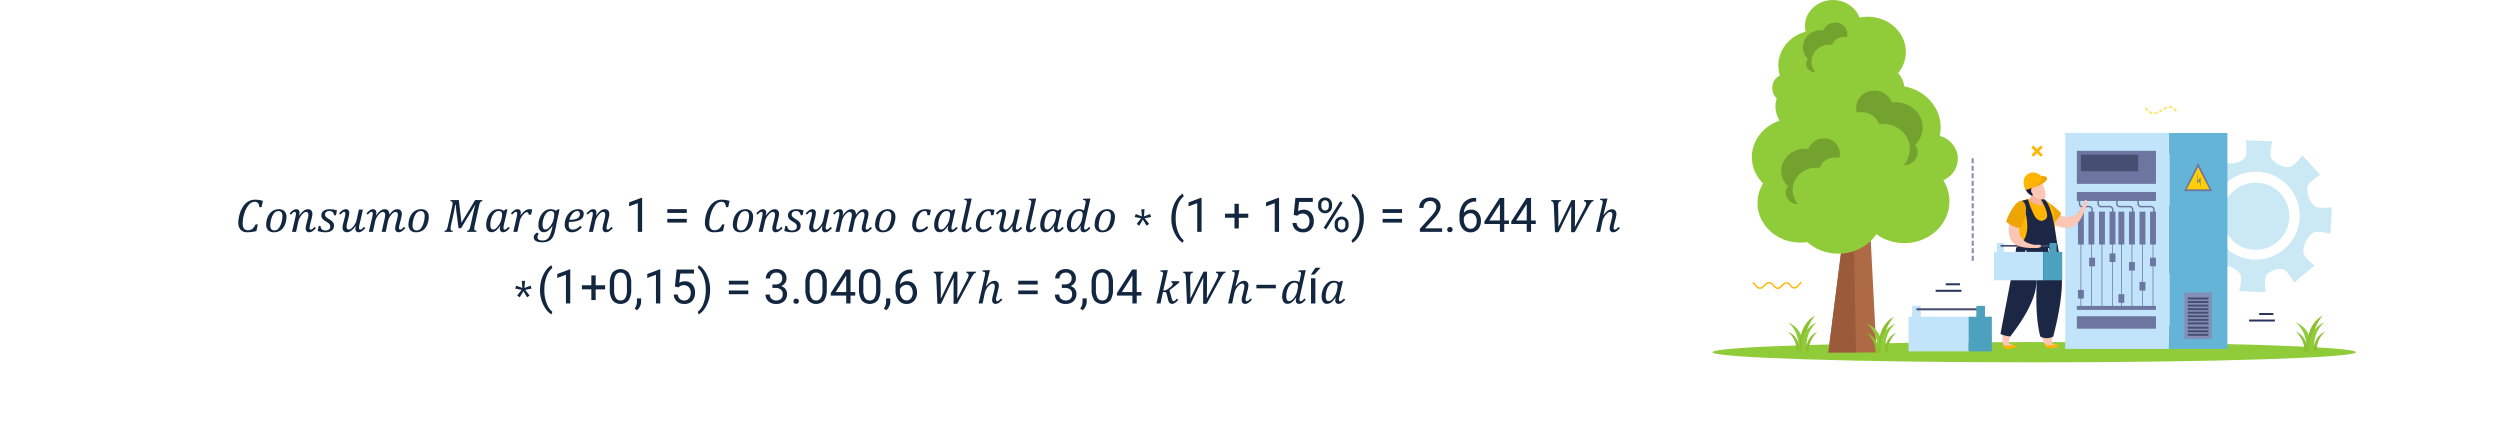 <svg xmlns="http://www.w3.org/2000/svg" xmlns:xlink="http://www.w3.org/1999/xlink" width="838" height="144.729" viewBox="0 0 838 144.729">
  <defs>
    <filter id="Rectángulo_329500" x="0" y="26.729" width="838" height="118" filterUnits="userSpaceOnUse">
      <feOffset dy="3" input="SourceAlpha"/>
      <feGaussianBlur stdDeviation="3" result="blur"/>
      <feFlood flood-opacity="0.161"/>
      <feComposite operator="in" in2="blur"/>
      <feComposite in="SourceGraphic"/>
    </filter>
  </defs>
  <g id="Grupo_936372" data-name="Grupo 936372" transform="translate(-276 -9500.271)">
    <g transform="matrix(1, 0, 0, 1, 276, 9500.27)" filter="url(#Rectángulo_329500)">
      <rect id="Rectángulo_329500-2" data-name="Rectángulo 329500" width="820" height="100" rx="20" transform="translate(9 32.73)" fill="#fff"/>
    </g>
    <g id="Grupo_936371" data-name="Grupo 936371" transform="translate(-6)">
      <path id="Trazado_678798" data-name="Trazado 678798" d="M40.133,6.609l-.469,2.117h-.75A2.416,2.416,0,0,0,38.5,7.34a1.41,1.41,0,0,0-1.145-.426,2.646,2.646,0,0,0-2,1.078,7.814,7.814,0,0,0-1.465,2.848,11.322,11.322,0,0,0-.539,3.285,2.925,2.925,0,0,0,.422,1.75,1.516,1.516,0,0,0,1.3.563,2.734,2.734,0,0,0,1.023-.176,2.27,2.27,0,0,0,.82-.594,5.149,5.149,0,0,0,.758-1.168h.75l-.477,2.219a11.38,11.38,0,0,1-3.062.406,2.864,2.864,0,0,1-2.234-.844,3.558,3.558,0,0,1-.766-2.469,10.2,10.2,0,0,1,.41-2.648,9.063,9.063,0,0,1,1.16-2.633A5.374,5.374,0,0,1,35.219,6.8a4.4,4.4,0,0,1,2.25-.594,9.393,9.393,0,0,1,1.316.086A9,9,0,0,1,40.133,6.609Zm3.641,10.523a2.515,2.515,0,0,1-1.879-.68,2.671,2.671,0,0,1-.668-1.953,6.588,6.588,0,0,1,.188-1.445,5.411,5.411,0,0,1,.813-1.937,3.916,3.916,0,0,1,1.406-1.27,3.871,3.871,0,0,1,1.836-.441,2.521,2.521,0,0,1,1.906.684,2.715,2.715,0,0,1,.656,1.957,6.62,6.62,0,0,1-.316,1.938,5.308,5.308,0,0,1-.867,1.734,3.568,3.568,0,0,1-1.316,1.059A4.131,4.131,0,0,1,43.773,17.133Zm-1.18-2.3a1.9,1.9,0,0,0,.355,1.27,1.345,1.345,0,0,0,1.074.41,1.761,1.761,0,0,0,1.359-.687A4.943,4.943,0,0,0,46.32,13.9a8.276,8.276,0,0,0,.344-2.176,2.059,2.059,0,0,0-.328-1.27,1.21,1.21,0,0,0-1.023-.426,1.846,1.846,0,0,0-1.418.68,4.814,4.814,0,0,0-.953,1.945A8.426,8.426,0,0,0,42.594,14.836Zm8.43-2.789a5.6,5.6,0,0,0,.172-1.156.787.787,0,0,0-.1-.453.368.368,0,0,0-.32-.141.874.874,0,0,0-.512.2,5.607,5.607,0,0,0-.738.723l-.445-.437a7.756,7.756,0,0,1,1.2-1.066A1.905,1.905,0,0,1,51.352,9.4a.982.982,0,0,1,.777.324,1.236,1.236,0,0,1,.285.848,2.689,2.689,0,0,1-.187.922l.094.031a7.228,7.228,0,0,1,1.457-1.6,2.348,2.348,0,0,1,1.426-.52,1.454,1.454,0,0,1,1.117.418,1.633,1.633,0,0,1,.391,1.16,6.238,6.238,0,0,1-.227,1.4l-.508,2.047a5.872,5.872,0,0,0-.211,1.2.787.787,0,0,0,.1.453.368.368,0,0,0,.32.141.869.869,0,0,0,.5-.191,5.49,5.49,0,0,0,.75-.73l.445.438a7.068,7.068,0,0,1-1.172,1.051,2.015,2.015,0,0,1-1.141.332,1.007,1.007,0,0,1-.812-.363,1.391,1.391,0,0,1-.3-.926,6.463,6.463,0,0,1,.258-1.492l.344-1.352q.188-.734.246-1.086a3.628,3.628,0,0,0,.059-.57,1.31,1.31,0,0,0-.18-.777.687.687,0,0,0-.586-.238,1.266,1.266,0,0,0-.707.262,4.031,4.031,0,0,0-.8.789,6.192,6.192,0,0,0-.684,1.023,5.1,5.1,0,0,0-.422,1.223L51.234,17H49.883Zm12.938-.617a1.71,1.71,0,0,0-.457-1.055,1.629,1.629,0,0,0-1.168-.359,1.519,1.519,0,0,0-1,.316,1.027,1.027,0,0,0-.383.832,1.188,1.188,0,0,0,.1.5,1.5,1.5,0,0,0,.395.473,6.87,6.87,0,0,0,.922.633,6.6,6.6,0,0,1,.789.543,2.618,2.618,0,0,1,.469.488,1.7,1.7,0,0,1,.25.512,2.368,2.368,0,0,1,.078.652,1.933,1.933,0,0,1-.371,1.191,2.2,2.2,0,0,1-1.008.738,4.055,4.055,0,0,1-1.449.242,8.237,8.237,0,0,1-1.273-.1,10.165,10.165,0,0,1-1.391-.332l.375-1.7h.609a1.618,1.618,0,0,0,.422,1.133,1.722,1.722,0,0,0,1.242.383,1.82,1.82,0,0,0,1.16-.332,1.133,1.133,0,0,0,.418-.941,1.435,1.435,0,0,0-.117-.605,1.5,1.5,0,0,0-.383-.488,6.286,6.286,0,0,0-.844-.586,6.85,6.85,0,0,1-.949-.664,2.093,2.093,0,0,1-.512-.645,1.784,1.784,0,0,1-.172-.8,1.813,1.813,0,0,1,.332-1.082,2.1,2.1,0,0,1,.949-.715,3.811,3.811,0,0,1,1.438-.25,9.348,9.348,0,0,1,1.324.086,6.181,6.181,0,0,1,1.191.3l-.352,1.641Zm8.547,3.047a5.6,5.6,0,0,0-.172,1.156.787.787,0,0,0,.1.453.368.368,0,0,0,.32.141.869.869,0,0,0,.5-.191,5.49,5.49,0,0,0,.75-.73l.445.438a6.626,6.626,0,0,1-1.211,1.07,1.971,1.971,0,0,1-1.062.313.991.991,0,0,1-.773-.32,1.223,1.223,0,0,1-.289-.852,2.643,2.643,0,0,1,.188-.922L71.211,15a7.215,7.215,0,0,1-1.465,1.6,2.349,2.349,0,0,1-1.418.516,1.454,1.454,0,0,1-1.117-.418,1.633,1.633,0,0,1-.391-1.16,6.238,6.238,0,0,1,.227-1.4l.508-2.047a5.872,5.872,0,0,0,.211-1.2.787.787,0,0,0-.1-.453.368.368,0,0,0-.32-.141.874.874,0,0,0-.512.2,5.607,5.607,0,0,0-.738.723l-.445-.437a10.153,10.153,0,0,1,1-.922,2.394,2.394,0,0,1,.645-.355,2.129,2.129,0,0,1,.691-.105.987.987,0,0,1,.789.336,1.342,1.342,0,0,1,.289.906,6.275,6.275,0,0,1-.242,1.539l-.344,1.352q-.133.516-.191.8t-.086.5a2.824,2.824,0,0,0-.027.352,1.31,1.31,0,0,0,.18.777.687.687,0,0,0,.586.238,1.266,1.266,0,0,0,.707-.262,4.031,4.031,0,0,0,.8-.789,6.193,6.193,0,0,0,.684-1.023,5.1,5.1,0,0,0,.422-1.223L72.3,9.523h1.352Zm5.57-2.961a6.293,6.293,0,0,1,1.43-1.59,2.421,2.421,0,0,1,1.438-.52,1.471,1.471,0,0,1,1.141.426,1.758,1.758,0,0,1,.391,1.23v.109a.947.947,0,0,1-.008.117,5.717,5.717,0,0,1,1.34-1.418A2.4,2.4,0,0,1,85.2,9.406,1.452,1.452,0,0,1,86.3,9.82a1.63,1.63,0,0,1,.391,1.164,6.238,6.238,0,0,1-.227,1.4l-.508,2.047a5.872,5.872,0,0,0-.211,1.2.787.787,0,0,0,.1.453.368.368,0,0,0,.32.141.869.869,0,0,0,.5-.191,5.49,5.49,0,0,0,.75-.73l.445.438A7.388,7.388,0,0,1,86.7,16.789a2,2,0,0,1-1.141.336,1.007,1.007,0,0,1-.812-.363,1.391,1.391,0,0,1-.3-.926,6.463,6.463,0,0,1,.258-1.492l.344-1.352q.188-.734.246-1.086a3.628,3.628,0,0,0,.059-.57,1.31,1.31,0,0,0-.18-.777.687.687,0,0,0-.586-.238,1.3,1.3,0,0,0-.7.246,3.562,3.562,0,0,0-.789.766,6.35,6.35,0,0,0-.676,1.023,4.923,4.923,0,0,0-.418,1.23L81.281,17H79.93l.9-3.969q.164-.727.223-1.074a3.675,3.675,0,0,0,.059-.6,1.257,1.257,0,0,0-.2-.8.764.764,0,0,0-.621-.238,1.283,1.283,0,0,0-.676.246,3.586,3.586,0,0,0-.809.789,5.053,5.053,0,0,0-1.078,2.262L76.984,17H75.633l1.141-4.953a5.6,5.6,0,0,0,.172-1.156.787.787,0,0,0-.1-.453.368.368,0,0,0-.32-.141.874.874,0,0,0-.512.2,5.607,5.607,0,0,0-.738.723l-.445-.437A7.624,7.624,0,0,1,76.012,9.73,1.919,1.919,0,0,1,77.1,9.4a.982.982,0,0,1,.777.324,1.236,1.236,0,0,1,.285.848,2.633,2.633,0,0,1-.18.914Zm13.383,5.617a2.515,2.515,0,0,1-1.879-.68,2.671,2.671,0,0,1-.668-1.953,6.588,6.588,0,0,1,.188-1.445,5.411,5.411,0,0,1,.813-1.937,3.916,3.916,0,0,1,1.406-1.27,3.871,3.871,0,0,1,1.836-.441,2.521,2.521,0,0,1,1.906.684,2.715,2.715,0,0,1,.656,1.957,6.62,6.62,0,0,1-.316,1.938,5.308,5.308,0,0,1-.867,1.734,3.568,3.568,0,0,1-1.316,1.059A4.131,4.131,0,0,1,91.461,17.133Zm-1.18-2.3a1.9,1.9,0,0,0,.355,1.27,1.345,1.345,0,0,0,1.074.41,1.761,1.761,0,0,0,1.359-.687,4.943,4.943,0,0,0,.938-1.926,8.276,8.276,0,0,0,.344-2.176,2.059,2.059,0,0,0-.328-1.27A1.21,1.21,0,0,0,93,10.031a1.846,1.846,0,0,0-1.418.68,4.814,4.814,0,0,0-.953,1.945A8.426,8.426,0,0,0,90.281,14.836Zm20.969-8.5h2.461l-.086.383a1.454,1.454,0,0,0-.426.141.771.771,0,0,0-.234.234,1.992,1.992,0,0,0-.211.488q-.105.332-.27,1.082l-1.336,6.063q-.1.461-.133.73a4.274,4.274,0,0,0-.031.488.61.61,0,0,0,.176.5,1.068,1.068,0,0,0,.59.176l-.086.383h-3.125l.086-.383a1.066,1.066,0,0,0,.445-.152.844.844,0,0,0,.25-.293,2.668,2.668,0,0,0,.188-.457q.086-.27.258-1.043L110.8,9.961q.219-.977.5-1.945H111.2q-.242.461-1.094,1.875l-3.555,5.867H105.7l-.648-5.023q-.141-1.062-.312-2.859h-.156q-.266,1.75-.594,3.242l-.8,3.609a5.883,5.883,0,0,0-.164,1.219.61.61,0,0,0,.176.5,1.068,1.068,0,0,0,.59.176L103.7,17h-2.734l.086-.383a1.066,1.066,0,0,0,.445-.152.844.844,0,0,0,.25-.293,2.668,2.668,0,0,0,.188-.457q.086-.27.258-1.043l1.328-6.016q.078-.336.125-.641A4.053,4.053,0,0,0,103.7,7.4a.617.617,0,0,0-.184-.512,1.045,1.045,0,0,0-.582-.168l.086-.383H105.8l.891,7.578Zm9.617,3.578.719-.516.5.125-1.148,4.953a5.5,5.5,0,0,0-.172,1.156.787.787,0,0,0,.1.453.368.368,0,0,0,.32.141.869.869,0,0,0,.5-.191,5.49,5.49,0,0,0,.75-.73l.445.438a6.8,6.8,0,0,1-1.2,1.066,1.96,1.96,0,0,1-1.074.316.991.991,0,0,1-.773-.32,1.223,1.223,0,0,1-.289-.852,2.633,2.633,0,0,1,.18-.914l-.1-.031a6.889,6.889,0,0,1-1.422,1.6,2.32,2.32,0,0,1-1.422.508,1.552,1.552,0,0,1-1.332-.648,3.046,3.046,0,0,1-.473-1.82,6.524,6.524,0,0,1,.527-2.582,4.776,4.776,0,0,1,1.449-1.953,3.271,3.271,0,0,1,2.055-.715,3.809,3.809,0,0,1,.949.113A3.318,3.318,0,0,1,120.867,9.914Zm-.687,2.328a4.931,4.931,0,0,0,.094-.555q.023-.234.023-.508a1.277,1.277,0,0,0-.258-.883,1.145,1.145,0,0,0-.875-.281,1.985,1.985,0,0,0-1.445.648,4.377,4.377,0,0,0-1,1.738,6.913,6.913,0,0,0-.359,2.176,2.585,2.585,0,0,0,.223,1.215.784.784,0,0,0,.746.4,1.515,1.515,0,0,0,1.012-.445,6.2,6.2,0,0,0,1.023-1.27,5.537,5.537,0,0,0,.746-1.9Zm6.359-.828a6.511,6.511,0,0,1,1.473-1.523,2.515,2.515,0,0,1,1.434-.484,4.445,4.445,0,0,1,.953.086l-.375,1.75h-.8a1.808,1.808,0,0,0-.133-.508.563.563,0,0,0-.2-.25.569.569,0,0,0-.3-.07,1.067,1.067,0,0,0-.613.242,4.2,4.2,0,0,0-.746.758,6.006,6.006,0,0,0-.66.992,5.079,5.079,0,0,0-.41,1.211L125.414,17h-1.352l1.133-4.953a7.316,7.316,0,0,0,.141-.727,3.686,3.686,0,0,0,.031-.43.787.787,0,0,0-.1-.453.368.368,0,0,0-.32-.141.874.874,0,0,0-.512.2,5.607,5.607,0,0,0-.738.723l-.445-.437a7.51,7.51,0,0,1,1.2-1.066,1.916,1.916,0,0,1,1.07-.316.982.982,0,0,1,.777.324,1.236,1.236,0,0,1,.285.848,2.378,2.378,0,0,1-.148.8Zm6.055,6.258a2.617,2.617,0,0,0-.25.355,1.386,1.386,0,0,0-.145.34,1.557,1.557,0,0,0-.043.391.94.94,0,0,0,.422.855,2.4,2.4,0,0,0,1.273.27,2.521,2.521,0,0,0,1.543-.434,3.339,3.339,0,0,0,1-1.395,15.588,15.588,0,0,0,.8-2.906l-.109-.023a7.008,7.008,0,0,1-1.406,1.516,2.315,2.315,0,0,1-1.4.477,1.551,1.551,0,0,1-1.324-.641,3.039,3.039,0,0,1-.473-1.828,6.491,6.491,0,0,1,.523-2.566,4.814,4.814,0,0,1,1.453-1.957,3.281,3.281,0,0,1,2.07-.727,3.58,3.58,0,0,1,.93.117,3.219,3.219,0,0,1,.883.4l.719-.516.5.125-.8,3.641q-.086.383-.391,1.93-.32,1.641-.52,2.32a6.569,6.569,0,0,1-.5,1.238,3.441,3.441,0,0,1-.766.973,3.289,3.289,0,0,1-1.137.641,4.939,4.939,0,0,1-1.582.227q-2.953,0-2.953-1.719a1.31,1.31,0,0,1,.266-.8,3.511,3.511,0,0,1,.852-.758Zm2.242-1.477a1.383,1.383,0,0,0,.793-.273,3.949,3.949,0,0,0,.844-.867,6.291,6.291,0,0,0,.7-1.133,6.555,6.555,0,0,0,.426-1.344,6.68,6.68,0,0,0,.176-1.4,1.275,1.275,0,0,0-.258-.887,1.131,1.131,0,0,0-.859-.277,1.957,1.957,0,0,0-1.43.645,4.429,4.429,0,0,0-1,1.738,6.881,6.881,0,0,0-.363,2.18,2.474,2.474,0,0,0,.234,1.215A.789.789,0,0,0,134.836,16.2Zm12.172-.75a5.939,5.939,0,0,1-1.535,1.258,3.733,3.733,0,0,1-1.809.422,2.236,2.236,0,0,1-1.754-.691,2.78,2.78,0,0,1-.621-1.926,6,6,0,0,1,.3-1.793A5.239,5.239,0,0,1,142.5,11a4.254,4.254,0,0,1,1.461-1.18,4.06,4.06,0,0,1,1.813-.418,2.22,2.22,0,0,1,1.418.383,1.448,1.448,0,0,1,.473,1.2,2.135,2.135,0,0,1-1.246,1.992,8.1,8.1,0,0,1-3.7.664,5.18,5.18,0,0,0-.094,1.016,1.806,1.806,0,0,0,.32,1.191,1.316,1.316,0,0,0,1.047.371,2.706,2.706,0,0,0,1.3-.312,5.434,5.434,0,0,0,1.23-.961Zm-4.156-2.477a8.37,8.37,0,0,0,1.891-.2,2.53,2.53,0,0,0,1.211-.609,1.518,1.518,0,0,0,.422-1.129,1.138,1.138,0,0,0-.223-.746.807.807,0,0,0-.66-.27,2.084,2.084,0,0,0-1.52.8A5.309,5.309,0,0,0,142.852,12.969Zm7.688-.922a5.6,5.6,0,0,0,.172-1.156.787.787,0,0,0-.1-.453.368.368,0,0,0-.32-.141.874.874,0,0,0-.512.2,5.607,5.607,0,0,0-.738.723l-.445-.437a7.756,7.756,0,0,1,1.2-1.066,1.905,1.905,0,0,1,1.078-.316.982.982,0,0,1,.777.324,1.236,1.236,0,0,1,.285.848,2.689,2.689,0,0,1-.187.922l.094.031a7.228,7.228,0,0,1,1.457-1.6,2.348,2.348,0,0,1,1.426-.52,1.454,1.454,0,0,1,1.117.418,1.633,1.633,0,0,1,.391,1.16,6.237,6.237,0,0,1-.227,1.4l-.508,2.047a5.872,5.872,0,0,0-.211,1.2.787.787,0,0,0,.1.453.368.368,0,0,0,.32.141.869.869,0,0,0,.5-.191,5.49,5.49,0,0,0,.75-.73l.445.438a7.068,7.068,0,0,1-1.172,1.051,2.015,2.015,0,0,1-1.141.332,1.007,1.007,0,0,1-.812-.363,1.391,1.391,0,0,1-.3-.926,6.463,6.463,0,0,1,.258-1.492l.344-1.352q.188-.734.246-1.086a3.628,3.628,0,0,0,.059-.57,1.31,1.31,0,0,0-.18-.777.687.687,0,0,0-.586-.238,1.266,1.266,0,0,0-.707.262,4.031,4.031,0,0,0-.8.789,6.192,6.192,0,0,0-.684,1.023,5.1,5.1,0,0,0-.422,1.223L150.75,17H149.4ZM167.242,17h-1.453V7.367l-2.914,1.07V7.125l4.141-1.555h.227ZM182.2,10.641H175.68V9.383H182.2Zm0,3.242H175.68v-1.25H182.2Zm14.352-7.273-.469,2.117h-.75a2.416,2.416,0,0,0-.418-1.387,1.41,1.41,0,0,0-1.145-.426,2.646,2.646,0,0,0-2,1.078A7.814,7.814,0,0,0,190.3,10.84a11.322,11.322,0,0,0-.539,3.285,2.925,2.925,0,0,0,.422,1.75,1.516,1.516,0,0,0,1.3.563,2.734,2.734,0,0,0,1.023-.176,2.27,2.27,0,0,0,.82-.594,5.149,5.149,0,0,0,.758-1.168h.75l-.477,2.219a11.38,11.38,0,0,1-3.062.406,2.864,2.864,0,0,1-2.234-.844,3.558,3.558,0,0,1-.766-2.469,10.2,10.2,0,0,1,.41-2.648,9.063,9.063,0,0,1,1.16-2.633A5.374,5.374,0,0,1,191.633,6.8a4.4,4.4,0,0,1,2.25-.594A9.393,9.393,0,0,1,195.2,6.3,9,9,0,0,1,196.547,6.609Zm3.641,10.523a2.515,2.515,0,0,1-1.879-.68,2.671,2.671,0,0,1-.668-1.953,6.588,6.588,0,0,1,.188-1.445,5.411,5.411,0,0,1,.813-1.937,3.916,3.916,0,0,1,1.406-1.27,3.871,3.871,0,0,1,1.836-.441,2.521,2.521,0,0,1,1.906.684,2.715,2.715,0,0,1,.656,1.957,6.62,6.62,0,0,1-.316,1.938,5.308,5.308,0,0,1-.867,1.734,3.568,3.568,0,0,1-1.316,1.059A4.131,4.131,0,0,1,200.188,17.133Zm-1.18-2.3a1.9,1.9,0,0,0,.355,1.27,1.345,1.345,0,0,0,1.074.41,1.761,1.761,0,0,0,1.359-.687,4.943,4.943,0,0,0,.938-1.926,8.276,8.276,0,0,0,.344-2.176,2.059,2.059,0,0,0-.328-1.27,1.21,1.21,0,0,0-1.023-.426,1.846,1.846,0,0,0-1.418.68,4.814,4.814,0,0,0-.953,1.945A8.427,8.427,0,0,0,199.008,14.836Zm8.43-2.789a5.6,5.6,0,0,0,.172-1.156.787.787,0,0,0-.1-.453.368.368,0,0,0-.32-.141.874.874,0,0,0-.512.2,5.607,5.607,0,0,0-.738.723l-.445-.437a7.756,7.756,0,0,1,1.2-1.066,1.905,1.905,0,0,1,1.078-.316.982.982,0,0,1,.777.324,1.236,1.236,0,0,1,.285.848,2.689,2.689,0,0,1-.187.922l.094.031a7.228,7.228,0,0,1,1.457-1.6,2.348,2.348,0,0,1,1.426-.52,1.454,1.454,0,0,1,1.117.418,1.633,1.633,0,0,1,.391,1.16,6.237,6.237,0,0,1-.227,1.4l-.508,2.047a5.872,5.872,0,0,0-.211,1.2.787.787,0,0,0,.1.453.368.368,0,0,0,.32.141.869.869,0,0,0,.5-.191,5.49,5.49,0,0,0,.75-.73l.445.438a7.068,7.068,0,0,1-1.172,1.051,2.015,2.015,0,0,1-1.141.332,1.007,1.007,0,0,1-.812-.363,1.391,1.391,0,0,1-.3-.926,6.463,6.463,0,0,1,.258-1.492l.344-1.352q.188-.734.246-1.086a3.628,3.628,0,0,0,.059-.57,1.31,1.31,0,0,0-.18-.777.687.687,0,0,0-.586-.238,1.266,1.266,0,0,0-.707.262,4.031,4.031,0,0,0-.8.789,6.192,6.192,0,0,0-.684,1.023,5.1,5.1,0,0,0-.422,1.223L207.648,17H206.3Zm12.938-.617a1.71,1.71,0,0,0-.457-1.055,1.629,1.629,0,0,0-1.168-.359,1.519,1.519,0,0,0-1,.316,1.027,1.027,0,0,0-.383.832,1.188,1.188,0,0,0,.1.5,1.5,1.5,0,0,0,.395.473,6.87,6.87,0,0,0,.922.633,6.6,6.6,0,0,1,.789.543,2.618,2.618,0,0,1,.469.488,1.7,1.7,0,0,1,.25.512,2.368,2.368,0,0,1,.078.652A1.933,1.933,0,0,1,220,16.152a2.2,2.2,0,0,1-1.008.738,4.055,4.055,0,0,1-1.449.242,8.237,8.237,0,0,1-1.273-.1,10.165,10.165,0,0,1-1.391-.332l.375-1.7h.609a1.618,1.618,0,0,0,.422,1.133,1.722,1.722,0,0,0,1.242.383,1.82,1.82,0,0,0,1.16-.332,1.133,1.133,0,0,0,.418-.941,1.435,1.435,0,0,0-.117-.605,1.5,1.5,0,0,0-.383-.488,6.285,6.285,0,0,0-.844-.586,6.85,6.85,0,0,1-.949-.664,2.093,2.093,0,0,1-.512-.645,1.785,1.785,0,0,1-.172-.8,1.813,1.813,0,0,1,.332-1.082,2.1,2.1,0,0,1,.949-.715,3.811,3.811,0,0,1,1.438-.25,9.348,9.348,0,0,1,1.324.086,6.181,6.181,0,0,1,1.191.3l-.352,1.641Zm8.547,3.047a5.6,5.6,0,0,0-.172,1.156.787.787,0,0,0,.1.453.368.368,0,0,0,.32.141.869.869,0,0,0,.5-.191,5.49,5.49,0,0,0,.75-.73l.445.438a6.626,6.626,0,0,1-1.211,1.07,1.971,1.971,0,0,1-1.062.313.991.991,0,0,1-.773-.32,1.223,1.223,0,0,1-.289-.852,2.643,2.643,0,0,1,.188-.922L227.625,15a7.215,7.215,0,0,1-1.465,1.6,2.349,2.349,0,0,1-1.418.516,1.454,1.454,0,0,1-1.117-.418,1.633,1.633,0,0,1-.391-1.16,6.237,6.237,0,0,1,.227-1.4l.508-2.047a5.872,5.872,0,0,0,.211-1.2.787.787,0,0,0-.1-.453.368.368,0,0,0-.32-.141.874.874,0,0,0-.512.2,5.607,5.607,0,0,0-.738.723l-.445-.437a10.153,10.153,0,0,1,1-.922,2.394,2.394,0,0,1,.645-.355A2.129,2.129,0,0,1,224.4,9.4a.987.987,0,0,1,.789.336,1.342,1.342,0,0,1,.289.906,6.275,6.275,0,0,1-.242,1.539l-.344,1.352q-.133.516-.191.8t-.086.5a2.823,2.823,0,0,0-.027.352,1.31,1.31,0,0,0,.18.777.687.687,0,0,0,.586.238,1.266,1.266,0,0,0,.707-.262,4.031,4.031,0,0,0,.8-.789,6.192,6.192,0,0,0,.684-1.023,5.1,5.1,0,0,0,.422-1.223l.742-3.383h1.352Zm5.57-2.961a6.293,6.293,0,0,1,1.43-1.59,2.421,2.421,0,0,1,1.438-.52,1.471,1.471,0,0,1,1.141.426,1.758,1.758,0,0,1,.391,1.23v.109a.949.949,0,0,1-.008.117,5.717,5.717,0,0,1,1.34-1.418,2.4,2.4,0,0,1,1.387-.465,1.452,1.452,0,0,1,1.109.414,1.63,1.63,0,0,1,.391,1.164,6.237,6.237,0,0,1-.227,1.4l-.508,2.047a5.872,5.872,0,0,0-.211,1.2.787.787,0,0,0,.1.453.368.368,0,0,0,.32.141.869.869,0,0,0,.5-.191,5.49,5.49,0,0,0,.75-.73l.445.438a7.389,7.389,0,0,1-1.172,1.047,2,2,0,0,1-1.141.336,1.007,1.007,0,0,1-.812-.363,1.391,1.391,0,0,1-.3-.926,6.463,6.463,0,0,1,.258-1.492l.344-1.352q.188-.734.246-1.086a3.628,3.628,0,0,0,.059-.57,1.31,1.31,0,0,0-.18-.777.687.687,0,0,0-.586-.238,1.3,1.3,0,0,0-.7.246,3.562,3.562,0,0,0-.789.766,6.35,6.35,0,0,0-.676,1.023,4.923,4.923,0,0,0-.418,1.23L237.7,17h-1.352l.9-3.969q.164-.727.223-1.074a3.675,3.675,0,0,0,.059-.6,1.257,1.257,0,0,0-.2-.8.764.764,0,0,0-.621-.238,1.283,1.283,0,0,0-.676.246,3.586,3.586,0,0,0-.809.789,5.053,5.053,0,0,0-1.078,2.262L233.4,17h-1.352l1.141-4.953a5.6,5.6,0,0,0,.172-1.156.787.787,0,0,0-.1-.453.368.368,0,0,0-.32-.141.874.874,0,0,0-.512.2,5.607,5.607,0,0,0-.738.723l-.445-.437a7.623,7.623,0,0,1,1.184-1.051,1.919,1.919,0,0,1,1.09-.332.982.982,0,0,1,.777.324,1.236,1.236,0,0,1,.285.848,2.632,2.632,0,0,1-.18.914Zm13.383,5.617a2.515,2.515,0,0,1-1.879-.68,2.671,2.671,0,0,1-.668-1.953,6.588,6.588,0,0,1,.188-1.445,5.411,5.411,0,0,1,.813-1.937,3.916,3.916,0,0,1,1.406-1.27,3.871,3.871,0,0,1,1.836-.441,2.521,2.521,0,0,1,1.906.684,2.715,2.715,0,0,1,.656,1.957,6.62,6.62,0,0,1-.316,1.938,5.308,5.308,0,0,1-.867,1.734,3.568,3.568,0,0,1-1.316,1.059A4.131,4.131,0,0,1,247.875,17.133Zm-1.18-2.3a1.9,1.9,0,0,0,.355,1.27,1.345,1.345,0,0,0,1.074.41,1.761,1.761,0,0,0,1.359-.687,4.943,4.943,0,0,0,.938-1.926,8.276,8.276,0,0,0,.344-2.176,2.059,2.059,0,0,0-.328-1.27,1.21,1.21,0,0,0-1.023-.426,1.846,1.846,0,0,0-1.418.68,4.814,4.814,0,0,0-.953,1.945A8.427,8.427,0,0,0,246.7,14.836Zm16.141-3.43a3.52,3.52,0,0,0-.1-.859.742.742,0,0,0-.266-.4.875.875,0,0,0-.52-.133,1.958,1.958,0,0,0-1.418.629,4.612,4.612,0,0,0-1.027,1.781,6.769,6.769,0,0,0-.4,2.215,1.863,1.863,0,0,0,.313,1.184,1.134,1.134,0,0,0,.938.387,2.639,2.639,0,0,0,1.23-.27,4.607,4.607,0,0,0,1.1-.848l.477.477a5.185,5.185,0,0,1-1.48,1.188,3.525,3.525,0,0,1-1.605.375,2.158,2.158,0,0,1-1.719-.672,2.888,2.888,0,0,1-.586-1.953,6.2,6.2,0,0,1,.313-1.836A5.375,5.375,0,0,1,259,10.914a3.882,3.882,0,0,1,1.406-1.133,4.019,4.019,0,0,1,1.719-.375,7.384,7.384,0,0,1,1.914.234l-.383,1.766Zm8.188-1.492.719-.516.5.125-1.148,4.953a5.5,5.5,0,0,0-.172,1.156.787.787,0,0,0,.1.453.368.368,0,0,0,.32.141.869.869,0,0,0,.5-.191,5.489,5.489,0,0,0,.75-.73l.445.438a6.8,6.8,0,0,1-1.2,1.066,1.96,1.96,0,0,1-1.074.316.991.991,0,0,1-.773-.32,1.223,1.223,0,0,1-.289-.852,2.633,2.633,0,0,1,.18-.914l-.1-.031a6.889,6.889,0,0,1-1.422,1.6,2.32,2.32,0,0,1-1.422.508,1.552,1.552,0,0,1-1.332-.648,3.046,3.046,0,0,1-.473-1.82,6.524,6.524,0,0,1,.527-2.582,4.776,4.776,0,0,1,1.449-1.953,3.271,3.271,0,0,1,2.055-.715,3.809,3.809,0,0,1,.949.113A3.318,3.318,0,0,1,271.023,9.914Zm-.687,2.328a4.931,4.931,0,0,0,.094-.555q.023-.234.023-.508a1.277,1.277,0,0,0-.258-.883,1.145,1.145,0,0,0-.875-.281,1.985,1.985,0,0,0-1.445.648,4.377,4.377,0,0,0-1,1.738,6.913,6.913,0,0,0-.359,2.176,2.585,2.585,0,0,0,.223,1.215.784.784,0,0,0,.746.4,1.515,1.515,0,0,0,1.012-.445,6.2,6.2,0,0,0,1.023-1.27,5.537,5.537,0,0,0,.746-1.9Zm5.586-4.211q.094-.414.133-.66a2.929,2.929,0,0,0,.039-.457.612.612,0,0,0-.086-.355.482.482,0,0,0-.246-.176,2.467,2.467,0,0,0-.574-.078l.094-.406,1.969-.07h.461l-1.922,8.648a5.9,5.9,0,0,0-.172,1.156.787.787,0,0,0,.1.453.368.368,0,0,0,.32.141.869.869,0,0,0,.5-.191,5.489,5.489,0,0,0,.75-.73l.445.438a6.815,6.815,0,0,1-1.238,1.09,2.023,2.023,0,0,1-1.074.293,1,1,0,0,1-.812-.371,1.447,1.447,0,0,1-.3-.949,7.654,7.654,0,0,1,.219-1.516Zm8.242,3.375a3.52,3.52,0,0,0-.1-.859.742.742,0,0,0-.266-.4.875.875,0,0,0-.52-.133,1.958,1.958,0,0,0-1.418.629,4.612,4.612,0,0,0-1.027,1.781,6.769,6.769,0,0,0-.4,2.215,1.863,1.863,0,0,0,.313,1.184,1.134,1.134,0,0,0,.938.387,2.639,2.639,0,0,0,1.23-.27,4.607,4.607,0,0,0,1.1-.848l.477.477a5.185,5.185,0,0,1-1.48,1.188,3.525,3.525,0,0,1-1.605.375,2.158,2.158,0,0,1-1.719-.672,2.888,2.888,0,0,1-.586-1.953,6.2,6.2,0,0,1,.313-1.836,5.375,5.375,0,0,1,.914-1.758,3.882,3.882,0,0,1,1.406-1.133,4.019,4.019,0,0,1,1.719-.375,7.384,7.384,0,0,1,1.914.234l-.383,1.766Zm8.523,3.07a5.594,5.594,0,0,0-.172,1.156.787.787,0,0,0,.1.453.368.368,0,0,0,.32.141.869.869,0,0,0,.5-.191,5.489,5.489,0,0,0,.75-.73l.445.438a6.626,6.626,0,0,1-1.211,1.07,1.971,1.971,0,0,1-1.062.313.991.991,0,0,1-.773-.32,1.223,1.223,0,0,1-.289-.852,2.643,2.643,0,0,1,.188-.922L291.391,15a7.215,7.215,0,0,1-1.465,1.6,2.349,2.349,0,0,1-1.418.516,1.454,1.454,0,0,1-1.117-.418,1.633,1.633,0,0,1-.391-1.16,6.238,6.238,0,0,1,.227-1.4l.508-2.047a5.872,5.872,0,0,0,.211-1.2.787.787,0,0,0-.1-.453.368.368,0,0,0-.32-.141.873.873,0,0,0-.512.2,5.607,5.607,0,0,0-.738.723l-.445-.437a10.153,10.153,0,0,1,1-.922,2.4,2.4,0,0,1,.645-.355,2.129,2.129,0,0,1,.691-.105.987.987,0,0,1,.789.336,1.342,1.342,0,0,1,.289.906A6.275,6.275,0,0,1,289,12.18l-.344,1.352q-.133.516-.191.8t-.086.5a2.826,2.826,0,0,0-.027.352,1.31,1.31,0,0,0,.18.777.687.687,0,0,0,.586.238,1.266,1.266,0,0,0,.707-.262,4.031,4.031,0,0,0,.8-.789,6.193,6.193,0,0,0,.684-1.023,5.1,5.1,0,0,0,.422-1.223l.742-3.383h1.352Zm4.828-6.445q.094-.414.133-.66a2.929,2.929,0,0,0,.039-.457.612.612,0,0,0-.086-.355.482.482,0,0,0-.246-.176,2.467,2.467,0,0,0-.574-.078l.094-.406,1.969-.07h.461l-1.922,8.648a5.9,5.9,0,0,0-.172,1.156.787.787,0,0,0,.1.453.368.368,0,0,0,.32.141.869.869,0,0,0,.5-.191,5.489,5.489,0,0,0,.75-.73l.445.438a6.815,6.815,0,0,1-1.238,1.09,2.023,2.023,0,0,1-1.074.293,1,1,0,0,1-.812-.371,1.447,1.447,0,0,1-.3-.949,7.654,7.654,0,0,1,.219-1.516Zm9.07,1.883L307.3,9.4l.5.125-1.148,4.953a5.5,5.5,0,0,0-.172,1.156.787.787,0,0,0,.1.453.368.368,0,0,0,.32.141.869.869,0,0,0,.5-.191,5.489,5.489,0,0,0,.75-.73l.445.438a6.8,6.8,0,0,1-1.2,1.066,1.96,1.96,0,0,1-1.074.316.991.991,0,0,1-.773-.32,1.223,1.223,0,0,1-.289-.852,2.633,2.633,0,0,1,.18-.914l-.1-.031a6.889,6.889,0,0,1-1.422,1.6,2.32,2.32,0,0,1-1.422.508,1.552,1.552,0,0,1-1.332-.648,3.046,3.046,0,0,1-.473-1.82,6.524,6.524,0,0,1,.527-2.582,4.776,4.776,0,0,1,1.449-1.953,3.271,3.271,0,0,1,2.055-.715,3.809,3.809,0,0,1,.949.113A3.318,3.318,0,0,1,306.586,9.914Zm-.687,2.328a4.931,4.931,0,0,0,.094-.555q.023-.234.023-.508a1.277,1.277,0,0,0-.258-.883,1.145,1.145,0,0,0-.875-.281,1.985,1.985,0,0,0-1.445.648,4.377,4.377,0,0,0-1,1.738,6.913,6.913,0,0,0-.359,2.176,2.585,2.585,0,0,0,.223,1.215.784.784,0,0,0,.746.4,1.515,1.515,0,0,0,1.012-.445,6.2,6.2,0,0,0,1.023-1.27,5.537,5.537,0,0,0,.746-1.9Zm8.359,2.766a6.889,6.889,0,0,1-1.422,1.6,2.32,2.32,0,0,1-1.422.508,1.552,1.552,0,0,1-1.332-.648,3.046,3.046,0,0,1-.473-1.82,6.524,6.524,0,0,1,.527-2.582,4.776,4.776,0,0,1,1.449-1.953,3.271,3.271,0,0,1,2.055-.715,3.723,3.723,0,0,1,.879.1,3.16,3.16,0,0,1,.824.34l.406-1.8q.062-.258.109-.57a3.747,3.747,0,0,0,.047-.547.612.612,0,0,0-.086-.355.482.482,0,0,0-.246-.176A2.467,2.467,0,0,0,315,6.3l.094-.406,1.961-.07h.461l-1.945,8.648a5.791,5.791,0,0,0-.172,1.156.787.787,0,0,0,.1.453.368.368,0,0,0,.32.141.869.869,0,0,0,.5-.191,5.489,5.489,0,0,0,.75-.73l.445.438a6.989,6.989,0,0,1-1.211,1.07,1.946,1.946,0,0,1-1.062.313.991.991,0,0,1-.773-.32,1.223,1.223,0,0,1-.289-.852,2.633,2.633,0,0,1,.18-.914Zm.523-2.766a5.219,5.219,0,0,0,.117-1.062,1.275,1.275,0,0,0-.258-.887,1.131,1.131,0,0,0-.859-.277,1.957,1.957,0,0,0-1.43.645,4.429,4.429,0,0,0-1,1.738,6.881,6.881,0,0,0-.363,2.18,2.585,2.585,0,0,0,.223,1.215.784.784,0,0,0,.746.4,1.26,1.26,0,0,0,.492-.105,1.986,1.986,0,0,0,.52-.34,4.054,4.054,0,0,0,.531-.57q.262-.336.48-.676a4.819,4.819,0,0,0,.406-.8,6.442,6.442,0,0,0,.32-1.121Zm6.688,4.891a2.515,2.515,0,0,1-1.879-.68,2.671,2.671,0,0,1-.668-1.953,6.588,6.588,0,0,1,.188-1.445,5.411,5.411,0,0,1,.813-1.937,3.916,3.916,0,0,1,1.406-1.27,3.871,3.871,0,0,1,1.836-.441,2.521,2.521,0,0,1,1.906.684,2.715,2.715,0,0,1,.656,1.957,6.62,6.62,0,0,1-.316,1.938,5.308,5.308,0,0,1-.867,1.734,3.568,3.568,0,0,1-1.316,1.059A4.131,4.131,0,0,1,321.469,17.133Zm-1.18-2.3a1.9,1.9,0,0,0,.355,1.27,1.345,1.345,0,0,0,1.074.41,1.761,1.761,0,0,0,1.359-.687,4.943,4.943,0,0,0,.938-1.926,8.276,8.276,0,0,0,.344-2.176,2.059,2.059,0,0,0-.328-1.27,1.211,1.211,0,0,0-1.023-.426,1.846,1.846,0,0,0-1.418.68,4.814,4.814,0,0,0-.953,1.945A8.426,8.426,0,0,0,320.289,14.836ZM337.844,12l-2.141.438,1.484,1.9-.859.594-1.219-2.07-1.234,2.07-.859-.594,1.484-1.9L332.344,12l.352-.977,2.047.773-.18-2.375h1.078l-.18,2.375,2.055-.773Zm6.8.383a12.079,12.079,0,0,1,.473-3.391,9.849,9.849,0,0,1,1.41-2.953,6,6,0,0,1,1.945-1.875l.3.953a6.222,6.222,0,0,0-1.871,2.672,11.583,11.583,0,0,0-.8,4.023l-.008.664a11.643,11.643,0,0,0,1.1,5.234,6.252,6.252,0,0,0,1.578,2.078l-.3.883a6.192,6.192,0,0,1-1.984-1.937A10.859,10.859,0,0,1,344.641,12.383ZM354.766,17h-1.453V7.367L350.4,8.438V7.125l4.141-1.555h.227Zm12.484-6.1h3.172v1.367H367.25v3.594H365.8V12.266h-3.172V10.9H365.8V7.578h1.453ZM380.742,17h-1.453V7.367l-2.914,1.07V7.125l4.141-1.555h.227Zm4.9-5.7.578-5.672h5.828V6.961h-4.6l-.344,3.1A3.671,3.671,0,0,1,389,9.57a3.138,3.138,0,0,1,2.469,1.027,4.026,4.026,0,0,1,.914,2.777,3.886,3.886,0,0,1-.949,2.77,3.46,3.46,0,0,1-2.652,1.012,3.6,3.6,0,0,1-2.461-.836,3.337,3.337,0,0,1-1.086-2.312H386.6a2.3,2.3,0,0,0,.7,1.473,2.162,2.162,0,0,0,1.484.5,1.95,1.95,0,0,0,1.582-.687,2.874,2.874,0,0,0,.574-1.9,2.638,2.638,0,0,0-.621-1.832,2.113,2.113,0,0,0-1.652-.691,2.383,2.383,0,0,0-1.484.414l-.383.313Zm8.2-3.484a2.308,2.308,0,0,1,.652-1.687,2.451,2.451,0,0,1,3.359,0,2.388,2.388,0,0,1,.645,1.73v.555a2.278,2.278,0,0,1-.652,1.684,2.249,2.249,0,0,1-1.66.652,2.3,2.3,0,0,1-1.68-.652,2.326,2.326,0,0,1-.664-1.738Zm1.078.6a1.478,1.478,0,0,0,.344,1.006,1.16,1.16,0,0,0,.922.4,1.137,1.137,0,0,0,.895-.384,1.527,1.527,0,0,0,.34-1.049V7.808a1.515,1.515,0,0,0-.336-1.01,1.246,1.246,0,0,0-1.828,0,1.563,1.563,0,0,0-.336,1.041Zm4.461,5.8a2.3,2.3,0,0,1,.652-1.684,2.467,2.467,0,0,1,3.355,0,2.355,2.355,0,0,1,.656,1.742v.555a2.3,2.3,0,0,1-.652,1.684,2.244,2.244,0,0,1-1.668.66,2.3,2.3,0,0,1-1.68-.652,2.326,2.326,0,0,1-.664-1.738Zm1.078.606a1.49,1.49,0,0,0,.344,1.014,1.16,1.16,0,0,0,.922.4,1.129,1.129,0,0,0,.9-.388,1.553,1.553,0,0,0,.336-1.053v-.579a1.485,1.485,0,0,0-.34-1.01,1.249,1.249,0,0,0-1.812,0,1.508,1.508,0,0,0-.348,1.045Zm-3.945,1.323-.82-.516,5.555-8.891.82.516Zm12.656-3.68a12.084,12.084,0,0,1-.457,3.34,9.876,9.876,0,0,1-1.4,2.949,6.127,6.127,0,0,1-1.973,1.922l-.3-.883a6.281,6.281,0,0,0,1.934-2.863,12.387,12.387,0,0,0,.746-4.309v-.25a12.862,12.862,0,0,0-.344-3.051,10.3,10.3,0,0,0-.957-2.527,5.838,5.838,0,0,0-1.379-1.742l.3-.883A6.1,6.1,0,0,1,407.3,6.07a9.9,9.9,0,0,1,1.4,2.945A12.363,12.363,0,0,1,409.164,12.461Zm12.8-1.82h-6.516V9.383h6.516Zm0,3.242h-6.516v-1.25h6.516ZM435.4,17h-7.453V15.961l3.938-4.375a9.353,9.353,0,0,0,1.207-1.613,2.693,2.693,0,0,0,.332-1.285,2.041,2.041,0,0,0-.539-1.461,1.885,1.885,0,0,0-1.437-.57,2.232,2.232,0,0,0-1.676.613,2.343,2.343,0,0,0-.6,1.707h-1.445a3.355,3.355,0,0,1,1.012-2.539,3.751,3.751,0,0,1,2.707-.969,3.6,3.6,0,0,1,2.508.832,2.838,2.838,0,0,1,.922,2.215q0,1.68-2.141,4l-3.047,3.3H435.4Zm1.711-.758a.905.905,0,0,1,.223-.625.848.848,0,0,1,.668-.25.874.874,0,0,1,.676.25.887.887,0,0,1,.23.625.839.839,0,0,1-.23.6.89.89,0,0,1-.676.242.8.8,0,0,1-.891-.844Zm9.7-10.625V6.844h-.266a3.805,3.805,0,0,0-2.687,1A4.161,4.161,0,0,0,442.7,10.57a3.085,3.085,0,0,1,2.453-1.031,2.95,2.95,0,0,1,2.371,1.047,4.038,4.038,0,0,1,.887,2.7,4.025,4.025,0,0,1-.957,2.813,3.3,3.3,0,0,1-2.566,1.055,3.247,3.247,0,0,1-2.648-1.254,4.97,4.97,0,0,1-1.016-3.23v-.555a7.488,7.488,0,0,1,1.34-4.8,4.921,4.921,0,0,1,3.988-1.7Zm-1.9,5.125A2.429,2.429,0,0,0,442.68,12.3v.531a3.731,3.731,0,0,0,.633,2.266,1.9,1.9,0,0,0,1.578.859,1.838,1.838,0,0,0,1.535-.719,2.982,2.982,0,0,0,.559-1.883,2.983,2.983,0,0,0-.566-1.895A1.816,1.816,0,0,0,444.914,10.742Zm11.313,2.438H457.8v1.18h-1.578V17h-1.453V14.359h-5.18v-.852l5.094-7.883h1.539Zm-4.992,0h3.539V7.6l-.172.313Zm13.977,0h1.578v1.18h-1.578V17h-1.453V14.359h-5.18v-.852l5.094-7.883h1.539Zm-4.992,0h3.539V7.6l-.172.313ZM478.641,17.1V11.383q0-1.391.07-2.9h-.078l-4.18,8.617h-1.227l-.367-8.687a4.28,4.28,0,0,0-.137-.992,1.06,1.06,0,0,0-.285-.5.967.967,0,0,0-.508-.2l.086-.383h3.258l-.086.383a.872.872,0,0,0-.551.207.979.979,0,0,0-.277.5,3.94,3.94,0,0,0-.078.895v.266q0,.141.008.289l.07,3.055q.008.336.008,1.664l-.008,1.633h.078l4.32-8.891h1.18v5.211q0,1.289-.07,3.68h.078l3.164-6.117q.18-.344.379-.809a2.1,2.1,0,0,0,.2-.8q0-.656-.781-.781l.086-.383h3.2l-.086.383a1.165,1.165,0,0,0-.687.395,7.168,7.168,0,0,0-.875,1.355l-4.7,8.633ZM489.031,8.07a6.35,6.35,0,0,0,.188-1.156.513.513,0,0,0-.2-.461A1.455,1.455,0,0,0,488.3,6.3L488.4,5.9l1.977-.07h.453l-1.344,5.414.094.031a6.17,6.17,0,0,1,1.4-1.426,2.378,2.378,0,0,1,1.332-.441,1.454,1.454,0,0,1,1.117.418,1.633,1.633,0,0,1,.391,1.16,6.238,6.238,0,0,1-.227,1.4l-.508,2.047a5.872,5.872,0,0,0-.211,1.2.787.787,0,0,0,.1.453.368.368,0,0,0,.32.141.869.869,0,0,0,.5-.191,5.489,5.489,0,0,0,.75-.73l.445.438a6.9,6.9,0,0,1-1.23,1.086,2.017,2.017,0,0,1-1.082.3,1,1,0,0,1-.809-.359,1.4,1.4,0,0,1-.3-.93,6.463,6.463,0,0,1,.258-1.492l.336-1.352q.18-.727.242-1.09a3.574,3.574,0,0,0,.063-.566,1.305,1.305,0,0,0-.18-.785.7.7,0,0,0-.586-.23,1.3,1.3,0,0,0-.711.266,3.886,3.886,0,0,0-.82.809,6.384,6.384,0,0,0-.684,1.039,4.843,4.843,0,0,0-.4,1.184L488.375,17h-1.352ZM130.188,36l-2.141.438,1.484,1.9-.859.594-1.219-2.07-1.234,2.07-.859-.594,1.484-1.9L124.688,36l.352-.977,2.047.773-.18-2.375h1.078L127.8,35.8l2.055-.773Zm2.836.383a12.079,12.079,0,0,1,.473-3.391,9.85,9.85,0,0,1,1.41-2.953,6,6,0,0,1,1.945-1.875l.3.953a6.222,6.222,0,0,0-1.871,2.672,11.583,11.583,0,0,0-.8,4.023l-.008.664a11.643,11.643,0,0,0,1.1,5.234,6.252,6.252,0,0,0,1.578,2.078l-.3.883a6.192,6.192,0,0,1-1.984-1.937A10.859,10.859,0,0,1,133.023,36.383ZM143.148,41H141.7V31.367l-2.914,1.07V31.125l4.141-1.555h.227Zm8.523-6.1h3.172v1.367h-3.172v3.594h-1.453V36.266h-3.172V34.9h3.172v-3.32h1.453Zm11.914,1.25a6.61,6.61,0,0,1-.867,3.773,3.6,3.6,0,0,1-5.406.027,6.274,6.274,0,0,1-.906-3.605v-1.93a6.463,6.463,0,0,1,.867-3.727,3.668,3.668,0,0,1,5.422-.043,6.237,6.237,0,0,1,.891,3.629Zm-1.445-1.977a5.3,5.3,0,0,0-.516-2.676,1.775,1.775,0,0,0-1.633-.84,1.751,1.751,0,0,0-1.617.836,5.171,5.171,0,0,0-.523,2.57v2.313a5.381,5.381,0,0,0,.535,2.723,1.771,1.771,0,0,0,1.621.879,1.747,1.747,0,0,0,1.59-.828,5.186,5.186,0,0,0,.543-2.609Zm3.4,9.094-.82-.562a3.77,3.77,0,0,0,.766-2.109v-1.3H166.9v1.133A3.559,3.559,0,0,1,166.512,42,3.7,3.7,0,0,1,165.539,43.266ZM173.328,41h-1.453V31.367l-2.914,1.07V31.125L173.1,29.57h.227Zm4.9-5.7.578-5.672h5.828v1.336h-4.6l-.344,3.1a3.671,3.671,0,0,1,1.9-.492,3.138,3.138,0,0,1,2.469,1.027,4.026,4.026,0,0,1,.914,2.777,3.886,3.886,0,0,1-.949,2.77,3.46,3.46,0,0,1-2.652,1.012,3.6,3.6,0,0,1-2.461-.836,3.337,3.337,0,0,1-1.086-2.312h1.367a2.3,2.3,0,0,0,.7,1.473,2.162,2.162,0,0,0,1.484.5,1.95,1.95,0,0,0,1.582-.687,2.874,2.874,0,0,0,.574-1.9,2.638,2.638,0,0,0-.621-1.832,2.113,2.113,0,0,0-1.652-.691,2.383,2.383,0,0,0-1.484.414l-.383.313Zm11.8,1.164a12.085,12.085,0,0,1-.457,3.34,9.876,9.876,0,0,1-1.4,2.949,6.127,6.127,0,0,1-1.973,1.922l-.3-.883a6.281,6.281,0,0,0,1.934-2.863,12.387,12.387,0,0,0,.746-4.309v-.25a12.861,12.861,0,0,0-.344-3.051,10.3,10.3,0,0,0-.957-2.527,5.838,5.838,0,0,0-1.379-1.742l.3-.883a6.1,6.1,0,0,1,1.965,1.906,9.9,9.9,0,0,1,1.4,2.945A12.364,12.364,0,0,1,190.031,36.461Zm12.8-1.82h-6.516V33.383h6.516Zm0,3.242h-6.516v-1.25h6.516Zm8.086-3.273H212a2.387,2.387,0,0,0,1.609-.539,1.8,1.8,0,0,0,.586-1.414,1.764,1.764,0,0,0-1.992-2,2.072,2.072,0,0,0-1.5.535,1.873,1.873,0,0,0-.559,1.418H208.7a2.9,2.9,0,0,1,.988-2.246,3.6,3.6,0,0,1,2.512-.895,3.558,3.558,0,0,1,2.523.852,3.076,3.076,0,0,1,.914,2.367,2.5,2.5,0,0,1-.48,1.438,2.9,2.9,0,0,1-1.309,1.039,2.8,2.8,0,0,1,1.449.984,2.734,2.734,0,0,1,.512,1.68,3.1,3.1,0,0,1-1,2.43,3.745,3.745,0,0,1-2.6.9,3.844,3.844,0,0,1-2.605-.867,2.877,2.877,0,0,1-1-2.289h1.453a1.859,1.859,0,0,0,.586,1.438,2.229,2.229,0,0,0,1.57.539,2.187,2.187,0,0,0,1.6-.547,2.108,2.108,0,0,0,.555-1.57,1.912,1.912,0,0,0-.609-1.523A2.655,2.655,0,0,0,212,35.789h-1.086Zm7.063,5.633a.905.905,0,0,1,.223-.625.848.848,0,0,1,.668-.25.874.874,0,0,1,.676.25.887.887,0,0,1,.23.625.839.839,0,0,1-.23.6.89.89,0,0,1-.676.242.8.8,0,0,1-.891-.844Zm11.164-4.094a6.61,6.61,0,0,1-.867,3.773,3.6,3.6,0,0,1-5.406.027,6.274,6.274,0,0,1-.906-3.605v-1.93a6.463,6.463,0,0,1,.867-3.727,3.668,3.668,0,0,1,5.422-.043,6.237,6.237,0,0,1,.891,3.629ZM227.7,34.172a5.3,5.3,0,0,0-.516-2.676,1.775,1.775,0,0,0-1.633-.84,1.751,1.751,0,0,0-1.617.836,5.171,5.171,0,0,0-.523,2.57v2.313a5.381,5.381,0,0,0,.535,2.723,1.771,1.771,0,0,0,1.621.879,1.747,1.747,0,0,0,1.59-.828,5.186,5.186,0,0,0,.543-2.609Zm9.4,3.008h1.578v1.18h-1.578V41h-1.453V38.359h-5.18v-.852l5.094-7.883h1.539Zm-4.992,0h3.539V31.6l-.172.313Zm15.008-1.031a6.61,6.61,0,0,1-.867,3.773,3.6,3.6,0,0,1-5.406.027,6.274,6.274,0,0,1-.906-3.605v-1.93a6.463,6.463,0,0,1,.867-3.727,3.668,3.668,0,0,1,5.422-.043,6.237,6.237,0,0,1,.891,3.629Zm-1.445-1.977a5.3,5.3,0,0,0-.516-2.676,1.775,1.775,0,0,0-1.633-.84,1.751,1.751,0,0,0-1.617.836,5.171,5.171,0,0,0-.523,2.57v2.313a5.381,5.381,0,0,0,.535,2.723,1.771,1.771,0,0,0,1.621.879,1.747,1.747,0,0,0,1.59-.828,5.186,5.186,0,0,0,.543-2.609Zm3.4,9.094-.82-.562a3.77,3.77,0,0,0,.766-2.109v-1.3h1.414v1.133A3.559,3.559,0,0,1,250.035,42,3.7,3.7,0,0,1,249.063,43.266Zm8.711-13.648v1.227h-.266a3.805,3.805,0,0,0-2.687,1,4.161,4.161,0,0,0-1.156,2.727,3.085,3.085,0,0,1,2.453-1.031,2.95,2.95,0,0,1,2.371,1.047,4.038,4.038,0,0,1,.887,2.7,4.025,4.025,0,0,1-.957,2.813,3.3,3.3,0,0,1-2.566,1.055A3.247,3.247,0,0,1,253.2,39.9a4.97,4.97,0,0,1-1.016-3.23v-.555a7.488,7.488,0,0,1,1.34-4.8,4.921,4.921,0,0,1,3.988-1.7Zm-1.9,5.125a2.429,2.429,0,0,0-2.234,1.563v.531a3.731,3.731,0,0,0,.633,2.266,1.9,1.9,0,0,0,1.578.859,1.838,1.838,0,0,0,1.535-.719,3.452,3.452,0,0,0-.008-3.777A1.816,1.816,0,0,0,255.875,34.742ZM271.633,41.1V35.383q0-1.391.07-2.9h-.078l-4.18,8.617h-1.227l-.367-8.687a4.28,4.28,0,0,0-.137-.992,1.06,1.06,0,0,0-.285-.5.967.967,0,0,0-.508-.2l.086-.383h3.258l-.086.383a.872.872,0,0,0-.551.207.979.979,0,0,0-.277.5,3.94,3.94,0,0,0-.078.895v.266q0,.141.008.289l.07,3.055q.008.336.008,1.664l-.008,1.633h.078l4.32-8.891h1.18v5.211q0,1.289-.07,3.68h.078l3.164-6.117q.18-.344.379-.809a2.1,2.1,0,0,0,.2-.8q0-.656-.781-.781l.086-.383h3.2l-.086.383a1.165,1.165,0,0,0-.687.395,7.168,7.168,0,0,0-.875,1.355l-4.7,8.633Zm10.391-9.031a6.35,6.35,0,0,0,.188-1.156.513.513,0,0,0-.2-.461,1.455,1.455,0,0,0-.715-.148l.094-.406,1.977-.07h.453l-1.344,5.414.094.031a6.17,6.17,0,0,1,1.4-1.426,2.378,2.378,0,0,1,1.332-.441,1.454,1.454,0,0,1,1.117.418,1.633,1.633,0,0,1,.391,1.16,6.238,6.238,0,0,1-.227,1.4l-.508,2.047a5.872,5.872,0,0,0-.211,1.2.787.787,0,0,0,.1.453.368.368,0,0,0,.32.141.869.869,0,0,0,.5-.191,5.489,5.489,0,0,0,.75-.73l.445.438a6.9,6.9,0,0,1-1.23,1.086,2.017,2.017,0,0,1-1.082.3,1,1,0,0,1-.809-.359,1.4,1.4,0,0,1-.3-.93,6.463,6.463,0,0,1,.258-1.492l.336-1.352q.18-.727.242-1.09a3.574,3.574,0,0,0,.063-.566,1.305,1.305,0,0,0-.18-.785.7.7,0,0,0-.586-.23,1.3,1.3,0,0,0-.711.266,3.886,3.886,0,0,0-.82.809,6.384,6.384,0,0,0-.684,1.039,4.843,4.843,0,0,0-.4,1.184L281.367,41h-1.352Zm17.813,2.57H293.32V33.383h6.516Zm0,3.242H293.32v-1.25h6.516Zm8.086-3.273h1.086a2.387,2.387,0,0,0,1.609-.539,1.8,1.8,0,0,0,.586-1.414,1.764,1.764,0,0,0-1.992-2,2.072,2.072,0,0,0-1.5.535,1.873,1.873,0,0,0-.559,1.418h-1.445a2.9,2.9,0,0,1,.988-2.246,3.6,3.6,0,0,1,2.512-.895,3.558,3.558,0,0,1,2.523.852,3.076,3.076,0,0,1,.914,2.367,2.5,2.5,0,0,1-.48,1.438,2.9,2.9,0,0,1-1.309,1.039,2.8,2.8,0,0,1,1.449.984,2.734,2.734,0,0,1,.512,1.68,3.1,3.1,0,0,1-1,2.43,3.745,3.745,0,0,1-2.6.9,3.844,3.844,0,0,1-2.605-.867,2.877,2.877,0,0,1-1-2.289h1.453a1.859,1.859,0,0,0,.586,1.438,2.229,2.229,0,0,0,1.57.539,2.187,2.187,0,0,0,1.6-.547,2.108,2.108,0,0,0,.555-1.57,1.912,1.912,0,0,0-.609-1.523,2.655,2.655,0,0,0-1.758-.547h-1.086Zm6.984,8.656-.82-.562a3.77,3.77,0,0,0,.766-2.109v-1.3h1.414v1.133A3.559,3.559,0,0,1,315.879,42,3.7,3.7,0,0,1,314.906,43.266Zm10.172-7.117a6.61,6.61,0,0,1-.867,3.773,3.6,3.6,0,0,1-5.406.027,6.274,6.274,0,0,1-.906-3.605v-1.93a6.463,6.463,0,0,1,.867-3.727,3.668,3.668,0,0,1,5.422-.043,6.237,6.237,0,0,1,.891,3.629Zm-1.445-1.977a5.3,5.3,0,0,0-.516-2.676,1.775,1.775,0,0,0-1.633-.84,1.751,1.751,0,0,0-1.617.836,5.171,5.171,0,0,0-.523,2.57v2.313a5.381,5.381,0,0,0,.535,2.723,1.771,1.771,0,0,0,1.621.879,1.747,1.747,0,0,0,1.59-.828,5.186,5.186,0,0,0,.543-2.609Zm9.4,3.008h1.578v1.18h-1.578V41h-1.453V38.359H326.4v-.852l5.094-7.883h1.539Zm-4.992,0h3.539V31.6l-.172.313Zm15.008.609a1.5,1.5,0,0,0-.156-.422.389.389,0,0,0-.18-.156,1.129,1.129,0,0,0-.359-.039h-.539L341,41h-1.352l2.008-8.93q.1-.453.145-.707a2.728,2.728,0,0,0,.043-.449.513.513,0,0,0-.2-.461,1.455,1.455,0,0,0-.715-.148l.094-.406,1.977-.07h.453l-1.531,6.82h.25a2.373,2.373,0,0,0,1.316-.512,8.848,8.848,0,0,0,1.168-.949,1.238,1.238,0,0,0,.438-.844q0-.383-.531-.43l.086-.383h2.531l.148.383q-.648.586-1.375,1.148l-1.937,1.5.766,2.82a3.386,3.386,0,0,0,.168.52.648.648,0,0,0,.172.238.407.407,0,0,0,.262.078.847.847,0,0,0,.484-.219,4.78,4.78,0,0,0,.641-.633l.445.438a6.633,6.633,0,0,1-1.164,1.031,1.679,1.679,0,0,1-.891.289,1.166,1.166,0,0,1-.844-.3,2.109,2.109,0,0,1-.492-1ZM355.289,41.1V35.383q0-1.391.07-2.9h-.078L351.1,41.1h-1.227l-.367-8.687a4.28,4.28,0,0,0-.137-.992,1.06,1.06,0,0,0-.285-.5.967.967,0,0,0-.508-.2l.086-.383h3.258l-.086.383a.872.872,0,0,0-.551.207.979.979,0,0,0-.277.5,3.94,3.94,0,0,0-.078.895v.266q0,.141.008.289l.07,3.055q.008.336.008,1.664l-.008,1.633h.078l4.32-8.891h1.18v5.211q0,1.289-.07,3.68h.078l3.164-6.117q.18-.344.379-.809a2.1,2.1,0,0,0,.2-.8q0-.656-.781-.781l.086-.383h3.2l-.086.383a1.165,1.165,0,0,0-.687.395,7.168,7.168,0,0,0-.875,1.355l-4.7,8.633ZM365.68,32.07a6.35,6.35,0,0,0,.188-1.156.513.513,0,0,0-.2-.461,1.455,1.455,0,0,0-.715-.148l.094-.406,1.977-.07h.453l-1.344,5.414.094.031a6.17,6.17,0,0,1,1.4-1.426,2.378,2.378,0,0,1,1.332-.441,1.454,1.454,0,0,1,1.117.418,1.633,1.633,0,0,1,.391,1.16,6.238,6.238,0,0,1-.227,1.4l-.508,2.047a5.872,5.872,0,0,0-.211,1.2.787.787,0,0,0,.1.453.368.368,0,0,0,.32.141.869.869,0,0,0,.5-.191,5.489,5.489,0,0,0,.75-.73l.445.438a6.9,6.9,0,0,1-1.23,1.086,2.017,2.017,0,0,1-1.082.3,1,1,0,0,1-.809-.359,1.4,1.4,0,0,1-.3-.93,6.463,6.463,0,0,1,.258-1.492l.336-1.352q.18-.727.242-1.09a3.574,3.574,0,0,0,.063-.566,1.305,1.305,0,0,0-.18-.785.7.7,0,0,0-.586-.23,1.3,1.3,0,0,0-.711.266,3.886,3.886,0,0,0-.82.809,6.384,6.384,0,0,0-.684,1.039,4.843,4.843,0,0,0-.4,1.184L365.023,41h-1.352Zm13.984,3.844h-6.523v-1.18h6.523Zm6.773,3.094a6.889,6.889,0,0,1-1.422,1.6,2.32,2.32,0,0,1-1.422.508,1.552,1.552,0,0,1-1.332-.648,3.046,3.046,0,0,1-.473-1.82,6.524,6.524,0,0,1,.527-2.582,4.776,4.776,0,0,1,1.449-1.953,3.271,3.271,0,0,1,2.055-.715,3.723,3.723,0,0,1,.879.1,3.161,3.161,0,0,1,.824.34l.406-1.8q.062-.258.109-.57a3.747,3.747,0,0,0,.047-.547.612.612,0,0,0-.086-.355.482.482,0,0,0-.246-.176,2.467,2.467,0,0,0-.574-.078l.094-.406,1.961-.07h.461l-1.945,8.648a5.791,5.791,0,0,0-.172,1.156.787.787,0,0,0,.1.453.368.368,0,0,0,.32.141.869.869,0,0,0,.5-.191,5.489,5.489,0,0,0,.75-.73l.445.438a6.989,6.989,0,0,1-1.211,1.07,1.946,1.946,0,0,1-1.062.313.991.991,0,0,1-.773-.32,1.223,1.223,0,0,1-.289-.852,2.633,2.633,0,0,1,.18-.914Zm.523-2.766a5.219,5.219,0,0,0,.117-1.062,1.275,1.275,0,0,0-.258-.887,1.131,1.131,0,0,0-.859-.277,1.957,1.957,0,0,0-1.43.645,4.429,4.429,0,0,0-1,1.738,6.881,6.881,0,0,0-.363,2.18,2.585,2.585,0,0,0,.223,1.215.784.784,0,0,0,.746.4,1.26,1.26,0,0,0,.492-.105,1.986,1.986,0,0,0,.52-.34,4.054,4.054,0,0,0,.531-.57q.262-.336.48-.676a4.819,4.819,0,0,0,.406-.8,6.442,6.442,0,0,0,.32-1.121ZM392.906,41h-1.453V32.547h1.453Zm.016-11.992h1.75l-2.094,2.3-1.164,0Zm7.984,4.906.719-.516.5.125-1.148,4.953a5.5,5.5,0,0,0-.172,1.156.787.787,0,0,0,.1.453.368.368,0,0,0,.32.141.869.869,0,0,0,.5-.191,5.489,5.489,0,0,0,.75-.73l.445.438a6.8,6.8,0,0,1-1.2,1.066,1.96,1.96,0,0,1-1.074.316.991.991,0,0,1-.773-.32,1.223,1.223,0,0,1-.289-.852,2.633,2.633,0,0,1,.18-.914l-.1-.031a6.889,6.889,0,0,1-1.422,1.6,2.32,2.32,0,0,1-1.422.508,1.552,1.552,0,0,1-1.332-.648,3.046,3.046,0,0,1-.473-1.82,6.524,6.524,0,0,1,.527-2.582,4.776,4.776,0,0,1,1.449-1.953,3.271,3.271,0,0,1,2.055-.715,3.809,3.809,0,0,1,.949.113A3.318,3.318,0,0,1,400.906,33.914Zm-.687,2.328a4.931,4.931,0,0,0,.094-.555q.023-.234.023-.508a1.277,1.277,0,0,0-.258-.883,1.145,1.145,0,0,0-.875-.281,1.985,1.985,0,0,0-1.445.648,4.377,4.377,0,0,0-1,1.738,6.913,6.913,0,0,0-.359,2.176,2.585,2.585,0,0,0,.223,1.215.784.784,0,0,0,.746.4,1.515,1.515,0,0,0,1.012-.445,6.2,6.2,0,0,0,1.023-1.27,5.537,5.537,0,0,0,.746-1.9Z" transform="translate(330 9561)" fill="#12263f"/>
      <g id="Grupo_936370" data-name="Grupo 936370" transform="translate(602.813 9308.271)">
        <path id="Trazado_677912" data-name="Trazado 677912" d="M468.923,310.057c0,1.878-48.294,3.4-107.866,3.4s-107.87-1.523-107.87-3.4,48.295-3.4,107.87-3.4S468.923,308.179,468.923,310.057Z" fill="#90cc3a"/>
        <g id="Grupo_936201" data-name="Grupo 936201">
          <g id="Grupo_936200" data-name="Grupo 936200">
            <g id="Grupo_936199" data-name="Grupo 936199">
              <g id="Grupo_936198" data-name="Grupo 936198">
                <g id="Grupo_936197" data-name="Grupo 936197">
                  <path id="Trazado_677913" data-name="Trazado 677913" d="M266.565,286.834l.353-.33L268.327,288a1.117,1.117,0,0,0,1.57.051l1.2-1.122a1.594,1.594,0,0,1,2.259.081l.927,1a1.118,1.118,0,0,0,1.588.046l1.051-1.011a1.6,1.6,0,0,1,2.328.124l.574.682a1.117,1.117,0,0,0,1.692.017l1.275-1.454.361.319-1.272,1.455a1.6,1.6,0,0,1-2.426-.028l-.57-.681a1.115,1.115,0,0,0-1.627-.086l-1.054,1.01a1.593,1.593,0,0,1-2.273-.064l-.926-1a1.113,1.113,0,0,0-.778-.355,1.1,1.1,0,0,0-.8.3l-1.2,1.121a1.6,1.6,0,0,1-2.251-.072Z" fill="#ffb502"/>
                </g>
              </g>
            </g>
          </g>
        </g>
        <g id="Grupo_936232" data-name="Grupo 936232">
          <g id="Grupo_936216" data-name="Grupo 936216">
            <g id="Grupo_936203" data-name="Grupo 936203">
              <g id="Grupo_936202" data-name="Grupo 936202">
                <rect id="Rectángulo_329502" data-name="Rectángulo 329502" width="0.71" height="1.688" transform="translate(340.103 277.731) rotate(-0.073)" fill="#848fb7"/>
              </g>
            </g>
            <g id="Grupo_936205" data-name="Grupo 936205">
              <g id="Grupo_936204" data-name="Grupo 936204">
                <path id="Trazado_677914" data-name="Trazado 677914" d="M340.81,275.217H340.1l0,1.689h.71Z" fill="#848fb7"/>
              </g>
            </g>
            <g id="Grupo_936207" data-name="Grupo 936207">
              <g id="Grupo_936206" data-name="Grupo 936206">
                <rect id="Rectángulo_329503" data-name="Rectángulo 329503" width="0.71" height="1.689" transform="translate(340.097 272.703) rotate(-0.081)" fill="#848fb7"/>
              </g>
            </g>
            <g id="Grupo_936209" data-name="Grupo 936209">
              <g id="Grupo_936208" data-name="Grupo 936208">
                <rect id="Rectángulo_329504" data-name="Rectángulo 329504" width="0.71" height="1.687" transform="translate(340.096 270.189)" fill="#848fb7"/>
              </g>
            </g>
            <g id="Grupo_936211" data-name="Grupo 936211">
              <g id="Grupo_936210" data-name="Grupo 936210">
                <rect id="Rectángulo_329505" data-name="Rectángulo 329505" width="0.711" height="1.689" transform="translate(340.092 267.674) rotate(-0.073)" fill="#848fb7"/>
              </g>
            </g>
            <g id="Grupo_936213" data-name="Grupo 936213">
              <g id="Grupo_936212" data-name="Grupo 936212">
                <rect id="Rectángulo_329506" data-name="Rectángulo 329506" width="0.71" height="1.688" transform="translate(340.089 265.159) rotate(-0.081)" fill="#848fb7"/>
              </g>
            </g>
            <g id="Grupo_936215" data-name="Grupo 936215">
              <g id="Grupo_936214" data-name="Grupo 936214">
                <rect id="Rectángulo_329507" data-name="Rectángulo 329507" width="0.711" height="1.688" transform="translate(340.087 262.646)" fill="#848fb7"/>
              </g>
            </g>
          </g>
          <g id="Grupo_936231" data-name="Grupo 936231">
            <g id="Grupo_936218" data-name="Grupo 936218">
              <g id="Grupo_936217" data-name="Grupo 936217">
                <rect id="Rectángulo_329508" data-name="Rectángulo 329508" width="0.71" height="1.688" transform="translate(340.083 260.13)" fill="#848fb7"/>
              </g>
            </g>
            <g id="Grupo_936220" data-name="Grupo 936220">
              <g id="Grupo_936219" data-name="Grupo 936219">
                <path id="Trazado_677915" data-name="Trazado 677915" d="M340.791,257.616h-.71l0,1.688h.71Z" fill="#848fb7"/>
              </g>
            </g>
            <g id="Grupo_936222" data-name="Grupo 936222">
              <g id="Grupo_936221" data-name="Grupo 936221">
                <rect id="Rectángulo_329509" data-name="Rectángulo 329509" width="0.71" height="1.688" transform="translate(340.077 255.102) rotate(-0.08)" fill="#848fb7"/>
              </g>
            </g>
            <g id="Grupo_936224" data-name="Grupo 936224">
              <g id="Grupo_936223" data-name="Grupo 936223">
                <rect id="Rectángulo_329510" data-name="Rectángulo 329510" width="0.71" height="1.688" transform="matrix(1, -0.003, 0.003, 1, 340.074, 252.588)" fill="#848fb7"/>
              </g>
            </g>
            <g id="Grupo_936226" data-name="Grupo 936226">
              <g id="Grupo_936225" data-name="Grupo 936225">
                <rect id="Rectángulo_329511" data-name="Rectángulo 329511" width="0.71" height="1.688" transform="translate(340.073 250.072)" fill="#848fb7"/>
              </g>
            </g>
            <g id="Grupo_936228" data-name="Grupo 936228">
              <g id="Grupo_936227" data-name="Grupo 936227">
                <rect id="Rectángulo_329512" data-name="Rectángulo 329512" width="0.709" height="1.688" transform="translate(340.07 247.559) rotate(-0.121)" fill="#848fb7"/>
              </g>
            </g>
            <g id="Grupo_936230" data-name="Grupo 936230">
              <g id="Grupo_936229" data-name="Grupo 936229">
                <rect id="Rectángulo_329513" data-name="Rectángulo 329513" width="0.711" height="1.688" transform="translate(340.067 245.044)" fill="#848fb7"/>
              </g>
            </g>
          </g>
        </g>
        <g id="Grupo_936238" data-name="Grupo 936238">
          <g id="Grupo_936234" data-name="Grupo 936234">
            <g id="Grupo_936233" data-name="Grupo 936233">
              <path id="Trazado_677916" data-name="Trazado 677916" d="M440.985,264.53a5.678,5.678,0,1,1-5.427-5.919A5.664,5.664,0,0,1,440.985,264.53Z" fill="#cbe9f4"/>
            </g>
          </g>
          <g id="Grupo_936235" data-name="Grupo 936235">
            <path id="Trazado_677917" data-name="Trazado 677917" d="M455.06,261.13a7.685,7.685,0,0,1-2.379-6.593c.222-1.433,4.255-3.93,4.255-3.93l-6.017-6.54s-2.823,3.828-4.267,3.926a7.209,7.209,0,0,1-6.049-2.816c-.854-1.173.251-5.788.251-5.788l-8.888-.382s.7,4.7-.248,5.787a6.173,6.173,0,0,1-5.557,1.891c-1.423-.284-3.723-4.433-3.723-4.433l-6.809,5.721s3.685,2.987,3.724,4.429a8.172,8.172,0,0,1-3.266,6.557c-1.182.842-5.792-.322-5.792-.322l-.5,8.883s4.7-.647,5.772.315a7.708,7.708,0,0,1,2.383,6.6c-.22,1.431-4.261,3.927-4.261,3.927l6.018,6.539s2.821-3.823,4.268-3.923a7.253,7.253,0,0,1,6.055,2.815c.853,1.176-.245,5.786-.245,5.786l8.882.384s-.7-4.695.242-5.786a6.19,6.19,0,0,1,5.566-1.891c1.417.287,3.72,4.432,3.72,4.432l6.807-5.72s-3.682-2.987-3.727-4.432a8.2,8.2,0,0,1,3.27-6.556c1.181-.836,5.8.328,5.8.328l.491-8.881S456.143,262.092,455.06,261.13ZM434.686,279a14.728,14.728,0,1,1,15.349-14.078A14.726,14.726,0,0,1,434.686,279Z" fill="#cbe9f4"/>
          </g>
          <g id="Grupo_936237" data-name="Grupo 936237">
            <g id="Grupo_936236" data-name="Grupo 936236">
              <path id="Trazado_677918" data-name="Trazado 677918" d="M446.566,264.969a11.254,11.254,0,1,1-10.758-11.733A11.248,11.248,0,0,1,446.566,264.969Z" fill="#cbe9f4"/>
            </g>
          </g>
        </g>
        <g id="Grupo_936291" data-name="Grupo 936291">
          <g id="Grupo_936239" data-name="Grupo 936239">
            <rect id="Rectángulo_329514" data-name="Rectángulo 329514" width="19.661" height="72.393" transform="translate(406.161 236.572)" fill="#64b4d7"/>
          </g>
          <g id="Grupo_936240" data-name="Grupo 936240">
            <rect id="Rectángulo_329515" data-name="Rectángulo 329515" width="34.714" height="72.393" transform="translate(371.447 236.572)" fill="#c1e4fa"/>
          </g>
          <g id="Grupo_936241" data-name="Grupo 936241">
            <rect id="Rectángulo_329516" data-name="Rectángulo 329516" width="9.229" height="15.568" transform="translate(411.376 290.053)" fill="#848fb7"/>
          </g>
          <g id="Grupo_936242" data-name="Grupo 936242">
            <rect id="Rectángulo_329517" data-name="Rectángulo 329517" width="6.95" height="0.676" transform="translate(412.517 291.713)" fill="#464f72"/>
          </g>
          <g id="Grupo_936243" data-name="Grupo 936243">
            <rect id="Rectángulo_329518" data-name="Rectángulo 329518" width="6.95" height="0.676" transform="translate(412.517 292.895)" fill="#464f72"/>
          </g>
          <g id="Grupo_936244" data-name="Grupo 936244">
            <rect id="Rectángulo_329519" data-name="Rectángulo 329519" width="6.95" height="0.678" transform="translate(412.517 294.104)" fill="#464f72"/>
          </g>
          <g id="Grupo_936245" data-name="Grupo 936245">
            <rect id="Rectángulo_329520" data-name="Rectángulo 329520" width="6.95" height="0.678" transform="translate(412.517 295.285)" fill="#464f72"/>
          </g>
          <g id="Grupo_936246" data-name="Grupo 936246">
            <rect id="Rectángulo_329521" data-name="Rectángulo 329521" width="6.95" height="0.676" transform="translate(412.517 296.49)" fill="#464f72"/>
          </g>
          <g id="Grupo_936247" data-name="Grupo 936247">
            <rect id="Rectángulo_329522" data-name="Rectángulo 329522" width="6.95" height="0.676" transform="translate(412.517 297.672)" fill="#464f72"/>
          </g>
          <g id="Grupo_936248" data-name="Grupo 936248">
            <rect id="Rectángulo_329523" data-name="Rectángulo 329523" width="6.95" height="0.676" transform="translate(412.517 298.881)" fill="#464f72"/>
          </g>
          <g id="Grupo_936249" data-name="Grupo 936249">
            <rect id="Rectángulo_329524" data-name="Rectángulo 329524" width="6.95" height="0.678" transform="translate(412.517 300.063)" fill="#464f72"/>
          </g>
          <g id="Grupo_936250" data-name="Grupo 936250">
            <rect id="Rectángulo_329525" data-name="Rectángulo 329525" width="6.95" height="0.678" transform="translate(412.517 301.5)" fill="#464f72"/>
          </g>
          <g id="Grupo_936251" data-name="Grupo 936251">
            <rect id="Rectángulo_329526" data-name="Rectángulo 329526" width="6.95" height="0.676" transform="translate(412.517 302.711)" fill="#464f72"/>
          </g>
          <g id="Grupo_936252" data-name="Grupo 936252">
            <rect id="Rectángulo_329527" data-name="Rectángulo 329527" width="6.95" height="0.678" transform="translate(412.517 303.893)" fill="#464f72"/>
          </g>
          <g id="Grupo_936256" data-name="Grupo 936256">
            <g id="Grupo_936253" data-name="Grupo 936253">
              <path id="Trazado_677919" data-name="Trazado 677919" d="M411.26,256.1h9.464l-4.732-9.465Z" fill="#6d76a1"/>
            </g>
            <g id="Grupo_936254" data-name="Grupo 936254">
              <path id="Trazado_677920" data-name="Trazado 677920" d="M419.808,255.455l-3.816-7.432-3.816,7.432Z" fill="#ffcf03"/>
            </g>
            <g id="Grupo_936255" data-name="Grupo 936255">
              <path id="Trazado_677921" data-name="Trazado 677921" d="M416.768,254.838l.072-3.355-.865,1.168-.234-2.953-.015,3.85.7-.973Z" fill="#6d76a1"/>
            </g>
          </g>
          <g id="Grupo_936257" data-name="Grupo 936257">
            <rect id="Rectángulo_329528" data-name="Rectángulo 329528" width="26.513" height="11.072" transform="translate(375.349 242.559)" fill="#6d76a1"/>
          </g>
          <g id="Grupo_936258" data-name="Grupo 936258">
            <rect id="Rectángulo_329529" data-name="Rectángulo 329529" width="19.209" height="5.537" transform="translate(376.7 243.865)" fill="#464f72"/>
          </g>
          <g id="Grupo_936259" data-name="Grupo 936259">
            <rect id="Rectángulo_329530" data-name="Rectángulo 329530" width="26.513" height="3.008" transform="translate(375.349 256.355)" fill="#6d76a1"/>
          </g>
          <g id="Grupo_936260" data-name="Grupo 936260">
            <rect id="Rectángulo_329531" data-name="Rectángulo 329531" width="1.985" height="11.019" transform="translate(399.876 262.943)" fill="#6d76a1"/>
          </g>
          <g id="Grupo_936261" data-name="Grupo 936261">
            <rect id="Rectángulo_329532" data-name="Rectángulo 329532" width="1.987" height="11.019" transform="translate(396.344 262.943)" fill="#6d76a1"/>
          </g>
          <g id="Grupo_936262" data-name="Grupo 936262">
            <rect id="Rectángulo_329533" data-name="Rectángulo 329533" width="1.985" height="11.019" transform="translate(392.813 262.943)" fill="#6d76a1"/>
          </g>
          <g id="Grupo_936263" data-name="Grupo 936263">
            <rect id="Rectángulo_329534" data-name="Rectángulo 329534" width="1.987" height="11.019" transform="translate(389.28 262.943)" fill="#6d76a1"/>
          </g>
          <g id="Grupo_936264" data-name="Grupo 936264">
            <rect id="Rectángulo_329535" data-name="Rectángulo 329535" width="1.987" height="11.019" transform="translate(386.301 262.943)" fill="#6d76a1"/>
          </g>
          <g id="Grupo_936265" data-name="Grupo 936265">
            <rect id="Rectángulo_329536" data-name="Rectángulo 329536" width="1.987" height="11.019" transform="translate(382.77 262.943)" fill="#6d76a1"/>
          </g>
          <g id="Grupo_936266" data-name="Grupo 936266">
            <rect id="Rectángulo_329537" data-name="Rectángulo 329537" width="1.985" height="11.019" transform="translate(379.239 262.943)" fill="#6d76a1"/>
          </g>
          <g id="Grupo_936267" data-name="Grupo 936267">
            <rect id="Rectángulo_329538" data-name="Rectángulo 329538" width="1.987" height="11.019" transform="translate(375.707 262.943)" fill="#6d76a1"/>
          </g>
          <g id="Grupo_936268" data-name="Grupo 936268">
            <rect id="Rectángulo_329539" data-name="Rectángulo 329539" width="0.25" height="22.014" transform="translate(376.575 272.768)" fill="#6d76a1"/>
          </g>
          <g id="Grupo_936269" data-name="Grupo 936269">
            <rect id="Rectángulo_329540" data-name="Rectángulo 329540" width="0.25" height="22.014" transform="translate(380.106 272.768)" fill="#6d76a1"/>
          </g>
          <g id="Grupo_936270" data-name="Grupo 936270">
            <rect id="Rectángulo_329541" data-name="Rectángulo 329541" width="0.25" height="22.014" transform="translate(383.638 272.768)" fill="#6d76a1"/>
          </g>
          <g id="Grupo_936271" data-name="Grupo 936271">
            <rect id="Rectángulo_329542" data-name="Rectángulo 329542" width="0.25" height="22.014" transform="translate(387.17 272.768)" fill="#6d76a1"/>
          </g>
          <g id="Grupo_936272" data-name="Grupo 936272">
            <rect id="Rectángulo_329543" data-name="Rectángulo 329543" width="0.25" height="22.014" transform="translate(390.149 272.768)" fill="#6d76a1"/>
          </g>
          <g id="Grupo_936273" data-name="Grupo 936273">
            <rect id="Rectángulo_329544" data-name="Rectángulo 329544" width="0.25" height="22.014" transform="translate(393.681 272.768)" fill="#6d76a1"/>
          </g>
          <g id="Grupo_936274" data-name="Grupo 936274">
            <rect id="Rectángulo_329545" data-name="Rectángulo 329545" width="0.25" height="22.014" transform="translate(397.212 272.768)" fill="#6d76a1"/>
          </g>
          <g id="Grupo_936275" data-name="Grupo 936275">
            <rect id="Rectángulo_329546" data-name="Rectángulo 329546" width="0.25" height="22.014" transform="translate(400.743 272.768)" fill="#6d76a1"/>
          </g>
          <g id="Grupo_936276" data-name="Grupo 936276">
            <rect id="Rectángulo_329547" data-name="Rectángulo 329547" width="26.513" height="1.334" transform="translate(375.349 294.543)" fill="#6d76a1"/>
          </g>
          <g id="Grupo_936277" data-name="Grupo 936277">
            <path id="Trazado_677922" data-name="Trazado 677922" d="M400.956,264.272l-.015-1.93a.9.9,0,0,0-.257-.627.738.738,0,0,0-.519-.219h-.006l-3.307.026a1.2,1.2,0,0,1-.862-.375,1.308,1.308,0,0,1-.354-.895l-.018-2.4.5,0,.018,2.394a.813.813,0,0,0,.217.555.676.676,0,0,0,.491.219h.005l3.306-.026h.011a1.24,1.24,0,0,1,.869.361,1.4,1.4,0,0,1,.406.981l.015,1.93Z" fill="#6d76a1"/>
          </g>
          <g id="Grupo_936278" data-name="Grupo 936278">
            <path id="Trazado_677923" data-name="Trazado 677923" d="M393.826,264.27l-.014-1.932a.887.887,0,0,0-.238-.607.733.733,0,0,0-.538-.239h-.007l-3.3.026h-.011a1.168,1.168,0,0,1-.853-.375,1.312,1.312,0,0,1-.354-.893l-.017-2.4.5,0,.017,2.4a.808.808,0,0,0,.218.553.666.666,0,0,0,.5.219l3.3-.026h.011a1.235,1.235,0,0,1,.9.395,1.379,1.379,0,0,1,.375.947l.014,1.932Z" fill="#6d76a1"/>
          </g>
          <g id="Grupo_936279" data-name="Grupo 936279">
            <path id="Trazado_677924" data-name="Trazado 677924" d="M387.13,264.268l-.014-1.932a.787.787,0,0,0-.694-.846h0l-3.031.024h-.008a1.051,1.051,0,0,1-.741-.315,1.358,1.358,0,0,1-.389-.955l-.019-2.394.5,0,.019,2.394a.862.862,0,0,0,.239.6.555.555,0,0,0,.391.17h0l3.031-.024h.008a1.282,1.282,0,0,1,1.194,1.342l.014,1.932Z" fill="#6d76a1"/>
          </g>
          <g id="Grupo_936280" data-name="Grupo 936280">
            <path id="Trazado_677925" data-name="Trazado 677925" d="M380.21,264.27l-.014-1.93a1.078,1.078,0,0,0-.194-.629.5.5,0,0,0-.374-.217h0l-2.625.018h-.008a.893.893,0,0,1-.623-.27,1.412,1.412,0,0,1-.388-1l-.019-2.394.5,0,.019,2.394a.927.927,0,0,0,.24.649.4.4,0,0,0,.272.125h0l2.625-.018h.008a.976.976,0,0,1,.772.416,1.566,1.566,0,0,1,.3.926l.014,1.93Z" fill="#6d76a1"/>
          </g>
          <g id="Grupo_936281" data-name="Grupo 936281">
            <rect id="Rectángulo_329548" data-name="Rectángulo 329548" width="26.513" height="4.17" transform="translate(375.349 298.008)" fill="#6d76a1"/>
          </g>
          <g id="Grupo_936282" data-name="Grupo 936282">
            <rect id="Rectángulo_329549" data-name="Rectángulo 329549" width="1.985" height="2.867" transform="translate(399.876 278.391)" fill="#6d76a1"/>
          </g>
          <g id="Grupo_936283" data-name="Grupo 936283">
            <rect id="Rectángulo_329550" data-name="Rectángulo 329550" width="1.987" height="2.867" transform="translate(396.344 286.512)" fill="#6d76a1"/>
          </g>
          <g id="Grupo_936284" data-name="Grupo 936284">
            <rect id="Rectángulo_329551" data-name="Rectángulo 329551" width="1.985" height="2.865" transform="translate(392.813 279.824)" fill="#6d76a1"/>
          </g>
          <g id="Grupo_936285" data-name="Grupo 936285">
            <rect id="Rectángulo_329552" data-name="Rectángulo 329552" width="1.986" height="2.867" transform="translate(389.281 290.617)" fill="#6d76a1"/>
          </g>
          <g id="Grupo_936286" data-name="Grupo 936286">
            <rect id="Rectángulo_329553" data-name="Rectángulo 329553" width="1.987" height="2.867" transform="translate(386.301 276.957)" fill="#6d76a1"/>
          </g>
          <g id="Grupo_936287" data-name="Grupo 936287">
            <rect id="Rectángulo_329554" data-name="Rectángulo 329554" width="1.987" height="2.867" transform="translate(379.467 278.391)" fill="#6d76a1"/>
          </g>
          <g id="Grupo_936288" data-name="Grupo 936288">
            <rect id="Rectángulo_329555" data-name="Rectángulo 329555" width="1.987" height="2.867" transform="translate(375.707 289.184)" fill="#6d76a1"/>
          </g>
          <g id="Grupo_936289" data-name="Grupo 936289">
            <rect id="Rectángulo_329556" data-name="Rectángulo 329556" width="1.272" height="17.498" transform="translate(405.205 243.557)" fill="#c1e4fa"/>
          </g>
          <g id="Grupo_936290" data-name="Grupo 936290">
            <rect id="Rectángulo_329557" data-name="Rectángulo 329557" width="1.272" height="17.5" transform="translate(405.205 283.684)" fill="#c1e4fa"/>
          </g>
        </g>
        <g id="Grupo_936294" data-name="Grupo 936294">
          <g id="Grupo_936292" data-name="Grupo 936292">
            <path id="Trazado_677926" data-name="Trazado 677926" d="M361.732,260.752a2.715,2.715,0,0,1,3.189-.605c1.893,1.017,4.315,4.671,7.279,4.576s3.91-1.875,4.7-2.977.573-1.916,1.1-2.508,1.2.061.374,2.137c-.4.994-1.769,6.131-5.282,6.9C368.486,269.289,359.7,263.418,361.732,260.752Z" fill="#fbc6b4"/>
          </g>
          <g id="Grupo_936293" data-name="Grupo 936293">
            <path id="Trazado_677927" data-name="Trazado 677927" d="M362.193,259.732s-1.77,1.553.467,4.252a18.676,18.676,0,0,0,3.586,3.569,9.046,9.046,0,0,0,3.85-4.037S364.372,257.188,362.193,259.732Z" fill="#eda503"/>
          </g>
        </g>
        <g id="Grupo_936295" data-name="Grupo 936295">
          <path id="Trazado_677928" data-name="Trazado 677928" d="M355.021,265.133a17.432,17.432,0,0,1,0,10.117c1.371.441.554,1.176.517,1.268-1.937,4.021,10.107,1.638,12.224-1.618.728-1.119.032-2.541.162-4.689.047-.484.059-.973.064-1.453a26.911,26.911,0,0,0-.4-5.815c-.946-4.437-5.119-4.654-7.659-4.3a10.418,10.418,0,0,0-3.813,1.033l-.006.01C354.766,260.5,354.045,261.522,355.021,265.133Z" fill="#ffb502"/>
        </g>
        <g id="Grupo_936296" data-name="Grupo 936296">
          <path id="Trazado_677929" data-name="Trazado 677929" d="M358.006,262.752c.52,2.2,2.382,8.93-2.985,12.295,0,0,8.886,6.506,13.97.877,0,0-1.022-9.6-2.443-13.416-.407-1.1-1.491-4.461-3.442-3.975,0,0,3.429,5.4,1.865,6.826s-3.041.229-3.732-.845a30.982,30.982,0,0,1-2.288-5.727l-2.074.528A22.334,22.334,0,0,1,358.006,262.752Z" fill="#1c2745"/>
        </g>
        <g id="Grupo_936300" data-name="Grupo 936300">
          <g id="Grupo_936297" data-name="Grupo 936297">
            <path id="Trazado_677930" data-name="Trazado 677930" d="M359.717,255.428s1.138,1.789-.073,2.98c-1.245,1.221,4.477,3.379,4.2,2.28-.355-1.418-1.2-2.176-.71-3.92Z" fill="#f7b2a0"/>
          </g>
          <g id="Grupo_936298" data-name="Grupo 936298">
            <path id="Trazado_677931" data-name="Trazado 677931" d="M362.289,251.416c1.376,1,3.343,5.9,2.2,7.188-.5.558-2.88.3-4.624-1.741a4.286,4.286,0,0,1-.977-4.3C359.212,251.723,360.692,250.258,362.289,251.416Z" fill="#fbc6b4"/>
          </g>
          <g id="Grupo_936299" data-name="Grupo 936299">
            <path id="Trazado_677932" data-name="Trazado 677932" d="M363.616,251.869c.352.6.293.758-1.587,1.3s-2.224.453-1.97.883c.746,1.271-.655,1.183.253,2.691s-.829.748-1.7-.47a3.656,3.656,0,0,1-.467-3.541C358.926,250.264,362.313,249.66,363.616,251.869Z" fill="#1d1b3a"/>
          </g>
        </g>
        <g id="Grupo_936301" data-name="Grupo 936301">
          <path id="Trazado_677933" data-name="Trazado 677933" d="M359.806,255.166s5.818-1.644,5.547-3.457c-.167-1.119-3.543-.68-3.543-.68Z" fill="#eda503"/>
        </g>
        <g id="Grupo_936302" data-name="Grupo 936302">
          <path id="Trazado_677934" data-name="Trazado 677934" d="M363.616,251.869c-.465,1.75-1.838,2.713-5.4,3.852,0,0-1.93-3.459.571-5.291C360.992,248.818,363.913,250.748,363.616,251.869Z" fill="#ffb502"/>
        </g>
        <g id="Grupo_936307" data-name="Grupo 936307">
          <g id="Grupo_936303" data-name="Grupo 936303">
            <path id="Trazado_677935" data-name="Trazado 677935" d="M351.909,293.754c-1.206,4.719-2.62,14.8-.3,14.853s3.61-.65,2.275-1.023-1.39-.521-1.349-.9c.574-4.868,8.185-12.457,8.831-18.243.218-1.974.367-3.781.47-5.367.866,4.237.229,8.735.3,10.221.244,5.289,1.375,15.287,3.91,15.308,2.7.018,4.026-.73,2.3-1.085-1.493-.317-1.43-.385-1.4-.754.364-5.342,2.953-15.215,3.449-21.559C370.97,277.887,352.959,289.627,351.909,293.754Z" fill="#fbc6b4"/>
          </g>
          <g id="Grupo_936304" data-name="Grupo 936304">
            <path id="Trazado_677936" data-name="Trazado 677936" d="M364.626,307.4s2.014.8,3.257,0c0,0,2.27.305.845.858S364.541,309.273,364.626,307.4Z" fill="#ffb502"/>
          </g>
          <g id="Grupo_936305" data-name="Grupo 936305">
            <path id="Trazado_677937" data-name="Trazado 677937" d="M350.623,307.584s2.016.795,3.258,0c0,0,2.271.311.839.859S350.539,309.455,350.623,307.584Z" fill="#ffb502"/>
          </g>
          <g id="Grupo_936306" data-name="Grupo 936306">
            <path id="Trazado_677938" data-name="Trazado 677938" d="M368.6,272.768c-4.616,3.08-11.07,2.765-13.583,2.279-.679,5.49-4.8,26.092-5.271,28.92a11.031,11.031,0,0,0,3.286.812c9.784-12.617,8.661-18.029,8.765-19.615.368,1.832-.84,10.811,1.272,19.615a4.467,4.467,0,0,0,4.389,0c.077-.562,2.948-10.675,2.886-18.591C370.3,280.791,369.4,277.088,368.6,272.768Z" fill="#1c2745"/>
          </g>
        </g>
        <g id="Grupo_936309" data-name="Grupo 936309">
          <g id="Grupo_936308" data-name="Grupo 936308">
            <path id="Trazado_677939" data-name="Trazado 677939" d="M355.344,279.7a4.557,4.557,0,0,0,3.125-3.775l-.381-.027a4.1,4.1,0,0,1-2.861,3.441Z" fill="#fff"/>
          </g>
        </g>
        <g id="Grupo_936311" data-name="Grupo 936311">
          <g id="Grupo_936310" data-name="Grupo 936310">
            <path id="Trazado_677940" data-name="Trazado 677940" d="M368.776,278.99l.117-.363a4.153,4.153,0,0,1-2.862-3.441l-.382.029A4.557,4.557,0,0,0,368.776,278.99Z" fill="#fff"/>
          </g>
        </g>
        <g id="Grupo_936312" data-name="Grupo 936312">
          <rect id="Rectángulo_329558" data-name="Rectángulo 329558" width="20.127" height="11.625" transform="translate(318.925 298.164)" fill="#c1e4fa"/>
        </g>
        <g id="Grupo_936313" data-name="Grupo 936313">
          <rect id="Rectángulo_329559" data-name="Rectángulo 329559" width="7.809" height="11.625" transform="translate(339.052 298.164)" fill="#4ca1bf"/>
        </g>
        <g id="Grupo_936314" data-name="Grupo 936314">
          <rect id="Rectángulo_329560" data-name="Rectángulo 329560" width="2.891" height="5.668" transform="translate(320.14 294.52)" fill="#c1e4fa"/>
        </g>
        <g id="Grupo_936315" data-name="Grupo 936315">
          <rect id="Rectángulo_329561" data-name="Rectángulo 329561" width="21.516" height="0.693" transform="translate(321.585 295.33)" fill="#464f72"/>
        </g>
        <g id="Grupo_936316" data-name="Grupo 936316">
          <rect id="Rectángulo_329562" data-name="Rectángulo 329562" width="2.891" height="5.668" transform="translate(341.655 294.52)" fill="#4ca1bf"/>
        </g>
        <g id="Grupo_936322" data-name="Grupo 936322">
          <g id="Grupo_936317" data-name="Grupo 936317">
            <rect id="Rectángulo_329563" data-name="Rectángulo 329563" width="16.487" height="9.523" transform="translate(347.576 276.428)" fill="#c1e4fa"/>
          </g>
          <g id="Grupo_936318" data-name="Grupo 936318">
            <rect id="Rectángulo_329564" data-name="Rectángulo 329564" width="6.396" height="9.523" transform="translate(364.063 276.428)" fill="#4ca1bf"/>
          </g>
          <g id="Grupo_936319" data-name="Grupo 936319">
            <rect id="Rectángulo_329565" data-name="Rectángulo 329565" width="2.368" height="4.642" transform="translate(348.571 273.443)" fill="#c1e4fa"/>
          </g>
          <g id="Grupo_936320" data-name="Grupo 936320">
            <rect id="Rectángulo_329566" data-name="Rectángulo 329566" width="17.624" height="0.568" transform="translate(349.756 274.107)" fill="#464f72"/>
          </g>
          <g id="Grupo_936321" data-name="Grupo 936321">
            <rect id="Rectángulo_329567" data-name="Rectángulo 329567" width="2.368" height="4.642" transform="translate(366.195 273.443)" fill="#4ca1bf"/>
          </g>
        </g>
        <g id="Grupo_936325" data-name="Grupo 936325">
          <g id="Grupo_936323" data-name="Grupo 936323">
            <path id="Trazado_677941" data-name="Trazado 677941" d="M356.909,260.113a2.2,2.2,0,0,1,1.225,2.52c-.325,2.027-2.865,5.351-1.85,7.992s2.909,2.938,4.15,3.3,1.9-.078,2.6.209.32,1.109-1.81,1.008c-1.019-.049-6.079.32-7.872-2.608C351.006,268.7,353.873,259.111,356.909,260.113Z" fill="#fbc6b4"/>
          </g>
          <g id="Grupo_936324" data-name="Grupo 936324">
            <path id="Trazado_677942" data-name="Trazado 677942" d="M356.877,259.315s-1.4-.262-3.14,2.6a17.9,17.9,0,0,0-2.093,4.342,8.634,8.634,0,0,0,4.84,2.213S360.3,260.99,356.877,259.315Z" fill="#eda503"/>
          </g>
        </g>
        <g id="Grupo_936332" data-name="Grupo 936332">
          <g id="Grupo_936328" data-name="Grupo 936328">
            <g id="Grupo_936327" data-name="Grupo 936327">
              <g id="Grupo_936326" data-name="Grupo 936326">
                <rect id="Rectángulo_329568" data-name="Rectángulo 329568" width="0.941" height="4.453" transform="matrix(0.701, -0.713, 0.713, 0.701, 360.09, 241.445)" fill="#ffb502"/>
              </g>
            </g>
          </g>
          <g id="Grupo_936331" data-name="Grupo 936331">
            <g id="Grupo_936330" data-name="Grupo 936330">
              <g id="Grupo_936329" data-name="Grupo 936329">
                <rect id="Rectángulo_329569" data-name="Rectángulo 329569" width="4.404" height="0.941" transform="translate(360.12 243.899) rotate(-45.086)" fill="#ffb502"/>
              </g>
            </g>
          </g>
        </g>
        <g id="Grupo_936354" data-name="Grupo 936354">
          <g id="Grupo_936335" data-name="Grupo 936335">
            <g id="Grupo_936334" data-name="Grupo 936334">
              <g id="Grupo_936333" data-name="Grupo 936333">
                <path id="Trazado_677943" data-name="Trazado 677943" d="M398.962,229.324l.409-.453s-.2-.2-.406-.4c-.189-.219-.379-.436-.379-.436l-.474.383s.2.234.407.469C398.741,229.106,398.962,229.324,398.962,229.324Z" fill="#fbe366"/>
              </g>
            </g>
          </g>
          <g id="Grupo_936338" data-name="Grupo 936338">
            <g id="Grupo_936337" data-name="Grupo 936337">
              <g id="Grupo_936336" data-name="Grupo 936336">
                <path id="Trazado_677944" data-name="Trazado 677944" d="M400.645,230.25l.129-.6a2.558,2.558,0,0,1-.5-.169,2.174,2.174,0,0,1-.328-.18l-.144-.094-.347.5.169.107a2.225,2.225,0,0,0,.4.215A3.137,3.137,0,0,0,400.645,230.25Z" fill="#fbe366"/>
              </g>
            </g>
          </g>
          <g id="Grupo_936341" data-name="Grupo 936341">
            <g id="Grupo_936340" data-name="Grupo 936340">
              <g id="Grupo_936339" data-name="Grupo 936339">
                <path id="Trazado_677945" data-name="Trazado 677945" d="M402.569,230l-.243-.56a3.284,3.284,0,0,1-.518.183,2.326,2.326,0,0,1-.526.078l.02.612a3.011,3.011,0,0,0,.657-.1A4.111,4.111,0,0,0,402.569,230Z" fill="#fbe366"/>
              </g>
            </g>
          </g>
          <g id="Grupo_936344" data-name="Grupo 936344">
            <g id="Grupo_936343" data-name="Grupo 936343">
              <g id="Grupo_936342" data-name="Grupo 936342">
                <path id="Trazado_677946" data-name="Trazado 677946" d="M404.152,229.086l-.328-.514-.5.319-.5.3.3.533.528-.315Z" fill="#fbe366"/>
              </g>
            </g>
          </g>
          <g id="Grupo_936347" data-name="Grupo 936347">
            <g id="Grupo_936346" data-name="Grupo 936346">
              <g id="Grupo_936345" data-name="Grupo 936345">
                <path id="Trazado_677947" data-name="Trazado 677947" d="M405.652,228.3l-.183-.582a5.237,5.237,0,0,0-.6.24c-.282.139-.545.3-.545.3l.311.527s.25-.148.5-.275A4.643,4.643,0,0,1,405.652,228.3Z" fill="#fbe366"/>
              </g>
            </g>
          </g>
          <g id="Grupo_936350" data-name="Grupo 936350">
            <g id="Grupo_936349" data-name="Grupo 936349">
              <g id="Grupo_936348" data-name="Grupo 936348">
                <path id="Trazado_677948" data-name="Trazado 677948" d="M407.163,228.377l.252-.555a2.582,2.582,0,0,0-.64-.2,2.441,2.441,0,0,0-.673-.029l.057.609a1.707,1.707,0,0,1,.51.022A2.144,2.144,0,0,1,407.163,228.377Z" fill="#fbe366"/>
              </g>
            </g>
          </g>
          <g id="Grupo_936353" data-name="Grupo 936353">
            <g id="Grupo_936352" data-name="Grupo 936352">
              <g id="Grupo_936351" data-name="Grupo 936351">
                <path id="Trazado_677949" data-name="Trazado 677949" d="M408.437,229.4l.459-.4s-.212-.226-.434-.451c-.121-.1-.241-.207-.332-.283a1.922,1.922,0,0,0-.164-.117l-.351.5a1.5,1.5,0,0,1,.139.1c.08.067.185.158.291.248C408.243,229.191,408.437,229.4,408.437,229.4Z" fill="#fbe366"/>
              </g>
            </g>
          </g>
        </g>
        <g id="Grupo_936357" data-name="Grupo 936357">
          <g id="Grupo_936356" data-name="Grupo 936356">
            <g id="Grupo_936355" data-name="Grupo 936355">
              <rect id="Rectángulo_329570" data-name="Rectángulo 329570" width="8.657" height="0.668" transform="translate(328.015 289.143)" fill="#27355c"/>
            </g>
          </g>
        </g>
        <g id="Grupo_936360" data-name="Grupo 936360">
          <g id="Grupo_936359" data-name="Grupo 936359">
            <g id="Grupo_936358" data-name="Grupo 936358">
              <rect id="Rectángulo_329571" data-name="Rectángulo 329571" width="4.773" height="0.67" transform="translate(331.395 286.955)" fill="#27355c"/>
            </g>
          </g>
        </g>
        <path id="Trazado_677950" data-name="Trazado 677950" d="M292.042,310.147h16.151L304.93,246.73h-4.811Z" fill="#ae6a44"/>
        <path id="Trazado_677951" data-name="Trazado 677951" d="M292.042,310.147h9.3l-1.225-63.416h0Z" fill="#9b5a3a"/>
        <path id="Trazado_677952" data-name="Trazado 677952" d="M302.292,221.182a7.63,7.63,0,1,0,7.607-7.044A7.341,7.341,0,0,0,302.292,221.182Z" fill="#90cc3a"/>
        <path id="Trazado_677953" data-name="Trazado 677953" d="M292.571,209.4c0,6.509,5.7,11.787,12.731,11.787S318.03,215.9,318.03,209.4s-5.7-11.788-12.728-11.788S292.571,202.885,292.571,209.4Z" fill="#90cc3a"/>
        <ellipse id="Elipse_5316" data-name="Elipse 5316" cx="9.393" cy="8.697" rx="9.393" ry="8.697" transform="translate(284.204 192.001)" fill="#90cc3a"/>
        <path id="Trazado_677954" data-name="Trazado 677954" d="M273.26,221.182a4.71,4.71,0,1,0,4.7-4.348A4.532,4.532,0,0,0,273.26,221.182Z" fill="#90cc3a"/>
        <path id="Trazado_677955" data-name="Trazado 677955" d="M275.277,213.922c0,6.51,5.7,11.788,12.732,11.788s12.729-5.278,12.729-11.788-5.7-11.787-12.729-11.787S275.277,207.413,275.277,213.922Z" fill="#90cc3a"/>
        <path id="Trazado_677956" data-name="Trazado 677956" d="M282.652,227.722c0,6.51,5.7,11.788,12.73,11.788s12.731-5.278,12.731-11.788-5.7-11.787-12.731-11.787S282.652,221.213,282.652,227.722Z" fill="#90cc3a"/>
        <path id="Trazado_677957" data-name="Trazado 677957" d="M299.419,234.7c0,7.743,6.779,14.019,15.141,14.019S329.7,242.44,329.7,234.7s-6.777-14.019-15.139-14.019S299.419,226.955,299.419,234.7Z" fill="#90cc3a"/>
        <path id="Trazado_677958" data-name="Trazado 677958" d="M302.366,259.485c0,7.743,6.778,14.019,15.14,14.019s15.139-6.276,15.139-14.019-6.778-14.02-15.139-14.02S302.366,251.742,302.366,259.485Z" fill="#90cc3a"/>
        <path id="Trazado_677959" data-name="Trazado 677959" d="M280.242,263.007c0,7.742,6.778,14.019,15.14,14.019s15.141-6.277,15.141-14.019-6.779-14.02-15.141-14.02S280.242,255.264,280.242,263.007Z" fill="#90cc3a"/>
        <path id="Trazado_677960" data-name="Trazado 677960" d="M274.309,227.722c0,5.061,4.429,9.163,9.9,9.163s9.9-4.1,9.9-9.163-4.431-9.164-9.9-9.164S274.309,222.662,274.309,227.722Z" fill="#90cc3a"/>
        <path id="Trazado_677961" data-name="Trazado 677961" d="M288.009,245.287c0,8.653,7.576,15.668,16.921,15.668s16.922-7.015,16.922-15.668-7.576-15.668-16.922-15.668S288.009,236.634,288.009,245.287Z" fill="#90cc3a"/>
        <path id="Trazado_677962" data-name="Trazado 677962" d="M318.03,245.2c0,4.453,3.9,8.065,8.712,8.065s8.711-3.612,8.711-8.065-3.9-8.067-8.711-8.067S318.03,240.744,318.03,245.2Z" fill="#90cc3a"/>
        <path id="Trazado_677963" data-name="Trazado 677963" d="M301.343,228.081a5.934,5.934,0,0,1,6.149-5.693,6.121,6.121,0,0,1,5.854,3.952,9.88,9.88,0,0,1,1.214-.076c5.033,0,9.114,3.778,9.114,8.439a8.1,8.1,0,0,1-2.574,5.872,3.994,3.994,0,0,1,.948,2.566,4.555,4.555,0,0,1-9.083,0c0-.045.005-.087.006-.13a8.653,8.653,0,0,1-7.525-8.308,7.847,7.847,0,0,1,.1-1.224A5.75,5.75,0,0,1,301.343,228.081Z" opacity="0.2" style="mix-blend-mode: overlay;isolation: isolate"/>
        <path id="Trazado_677964" data-name="Trazado 677964" d="M297.027,235.314a5.936,5.936,0,0,1,6.15-5.695,6.121,6.121,0,0,1,5.854,3.953,9.913,9.913,0,0,1,1.214-.077c5.032,0,9.113,3.778,9.113,8.439a8.1,8.1,0,0,1-2.572,5.873,3.99,3.99,0,0,1,.948,2.564,4.556,4.556,0,0,1-9.085,0c0-.042.005-.086.007-.129a8.653,8.653,0,0,1-7.524-8.308,7.982,7.982,0,0,1,.1-1.224A5.752,5.752,0,0,1,297.027,235.314Z" fill="#90cc3a"/>
        <path id="Trazado_677965" data-name="Trazado 677965" d="M298.442,203.365a3.973,3.973,0,0,0-4.117-3.813,4.1,4.1,0,0,0-3.92,2.647,6.592,6.592,0,0,0-.812-.051,5.889,5.889,0,0,0-6.1,5.65,5.425,5.425,0,0,0,1.723,3.933,2.668,2.668,0,0,0-.635,1.717,3.051,3.051,0,0,0,6.083,0c0-.03,0-.058-.005-.088a5.792,5.792,0,0,0,5.038-5.562,5.413,5.413,0,0,0-.063-.82A3.849,3.849,0,0,0,298.442,203.365Z" opacity="0.2" style="mix-blend-mode: overlay;isolation: isolate"/>
        <path id="Trazado_677966" data-name="Trazado 677966" d="M301.332,208.207a3.975,3.975,0,0,0-4.118-3.813,4.1,4.1,0,0,0-3.92,2.646,6.8,6.8,0,0,0-.813-.051,5.889,5.889,0,0,0-6.1,5.65,5.418,5.418,0,0,0,1.723,3.932,2.674,2.674,0,0,0-.635,1.719,3.051,3.051,0,0,0,6.084,0c0-.031,0-.059-.006-.088a5.793,5.793,0,0,0,5.038-5.563,5.273,5.273,0,0,0-.065-.819A3.852,3.852,0,0,0,301.332,208.207Z" fill="#90cc3a"/>
        <path id="Trazado_677967" data-name="Trazado 677967" d="M266.409,244.663c0,7.165,6.275,12.975,14.015,12.975s14.012-5.81,14.012-12.975-6.273-12.976-14.012-12.976S266.409,237.5,266.409,244.663Z" fill="#90cc3a"/>
        <ellipse id="Elipse_5317" data-name="Elipse 5317" cx="14.357" cy="13.294" rx="14.357" ry="13.294" transform="translate(268.295 246.73)" fill="#90cc3a"/>
        <path id="Trazado_677968" data-name="Trazado 677968" d="M295.951,243.43a5.233,5.233,0,0,0-5.422-5.02,5.394,5.394,0,0,0-5.161,3.485,8.782,8.782,0,0,0-1.07-.068c-4.439,0-8.036,3.331-8.036,7.44a7.139,7.139,0,0,0,2.268,5.178,3.523,3.523,0,0,0-.837,2.263,4.018,4.018,0,0,0,8.011,0c0-.04-.005-.076-.007-.115a7.629,7.629,0,0,0,6.636-7.326,6.989,6.989,0,0,0-.085-1.079A5.07,5.07,0,0,0,295.951,243.43Z" opacity="0.2" style="mix-blend-mode: overlay;isolation: isolate"/>
        <path id="Trazado_677969" data-name="Trazado 677969" d="M299.755,249.8a5.232,5.232,0,0,0-5.421-5.019,5.4,5.4,0,0,0-5.162,3.485,8.781,8.781,0,0,0-1.07-.068c-4.437,0-8.037,3.331-8.037,7.44a7.143,7.143,0,0,0,2.27,5.178,3.515,3.515,0,0,0-.837,2.262,4.017,4.017,0,0,0,8.011,0c0-.039-.005-.076-.007-.115a7.627,7.627,0,0,0,6.635-7.325,7.111,7.111,0,0,0-.084-1.079A5.071,5.071,0,0,0,299.755,249.8Z" fill="#90cc3a"/>
        <g id="Grupo_936361" data-name="Grupo 936361">
          <path id="Trazado_677970" data-name="Trazado 677970" d="M278.615,300.1s6.074,2.157,4.92,9.871h-1.822A10,10,0,0,0,278.615,300.1Z" fill="#90cc3a"/>
          <path id="Trazado_677971" data-name="Trazado 677971" d="M287.6,297.811s-6.075,2.636-4.92,12.064H284.5A14.193,14.193,0,0,1,287.6,297.811Z" fill="#8bbf30"/>
          <path id="Trazado_677972" data-name="Trazado 677972" d="M288.139,300.1s-6.075,2.157-4.92,9.871h1.822A10,10,0,0,1,288.139,300.1Z" fill="#90cc3a"/>
          <path id="Trazado_677973" data-name="Trazado 677973" d="M278.586,303.264s3.629.948,3.869,6.431l-1.014.167A8.361,8.361,0,0,0,278.586,303.264Z" fill="#8bbf30"/>
          <path id="Trazado_677974" data-name="Trazado 677974" d="M288.394,303.264s-3.628.948-3.871,6.431l1.014.167A8.367,8.367,0,0,1,288.394,303.264Z" fill="#8bbf30"/>
        </g>
        <g id="Grupo_936362" data-name="Grupo 936362">
          <path id="Trazado_677975" data-name="Trazado 677975" d="M305.023,300.476s6.075,2.157,4.92,9.871h-1.822A10,10,0,0,0,305.023,300.476Z" fill="#90cc3a"/>
          <path id="Trazado_677976" data-name="Trazado 677976" d="M314.008,298.185s-6.074,2.636-4.92,12.064h1.822A14.193,14.193,0,0,1,314.008,298.185Z" fill="#8bbf30"/>
          <path id="Trazado_677977" data-name="Trazado 677977" d="M314.547,300.476s-6.074,2.157-4.92,9.871h1.822A9.995,9.995,0,0,1,314.547,300.476Z" fill="#90cc3a"/>
          <path id="Trazado_677978" data-name="Trazado 677978" d="M304.994,303.638s3.629.948,3.869,6.431l-1.013.167A8.364,8.364,0,0,0,304.994,303.638Z" fill="#8bbf30"/>
          <path id="Trazado_677979" data-name="Trazado 677979" d="M314.8,303.638s-3.629.948-3.871,6.431l1.013.167A8.366,8.366,0,0,1,314.8,303.638Z" fill="#8bbf30"/>
        </g>
        <g id="Grupo_936363" data-name="Grupo 936363">
          <path id="Trazado_677980" data-name="Trazado 677980" d="M448.784,300.053s6.074,2.157,4.92,9.871h-1.822A10,10,0,0,0,448.784,300.053Z" fill="#90cc3a"/>
          <path id="Trazado_677981" data-name="Trazado 677981" d="M457.769,297.762s-6.075,2.636-4.92,12.064h1.822A14.193,14.193,0,0,1,457.769,297.762Z" fill="#8bbf30"/>
          <path id="Trazado_677982" data-name="Trazado 677982" d="M458.308,300.053s-6.075,2.157-4.92,9.871h1.822A10,10,0,0,1,458.308,300.053Z" fill="#90cc3a"/>
          <path id="Trazado_677983" data-name="Trazado 677983" d="M448.755,303.215s3.629.948,3.869,6.432l-1.014.167A8.363,8.363,0,0,0,448.755,303.215Z" fill="#8bbf30"/>
          <path id="Trazado_677984" data-name="Trazado 677984" d="M458.563,303.215s-3.628.948-3.871,6.432l1.014.167A8.369,8.369,0,0,1,458.563,303.215Z" fill="#8bbf30"/>
        </g>
        <g id="Grupo_936366" data-name="Grupo 936366">
          <g id="Grupo_936365" data-name="Grupo 936365">
            <g id="Grupo_936364" data-name="Grupo 936364">
              <rect id="Rectángulo_329572" data-name="Rectángulo 329572" width="8.656" height="0.669" transform="translate(433.076 299.107)" fill="#27355c"/>
            </g>
          </g>
        </g>
        <g id="Grupo_936369" data-name="Grupo 936369">
          <g id="Grupo_936368" data-name="Grupo 936368">
            <g id="Grupo_936367" data-name="Grupo 936367">
              <rect id="Rectángulo_329573" data-name="Rectángulo 329573" width="4.773" height="0.668" transform="translate(436.455 296.921)" fill="#27355c"/>
            </g>
          </g>
        </g>
      </g>
    </g>
  </g>
</svg>
